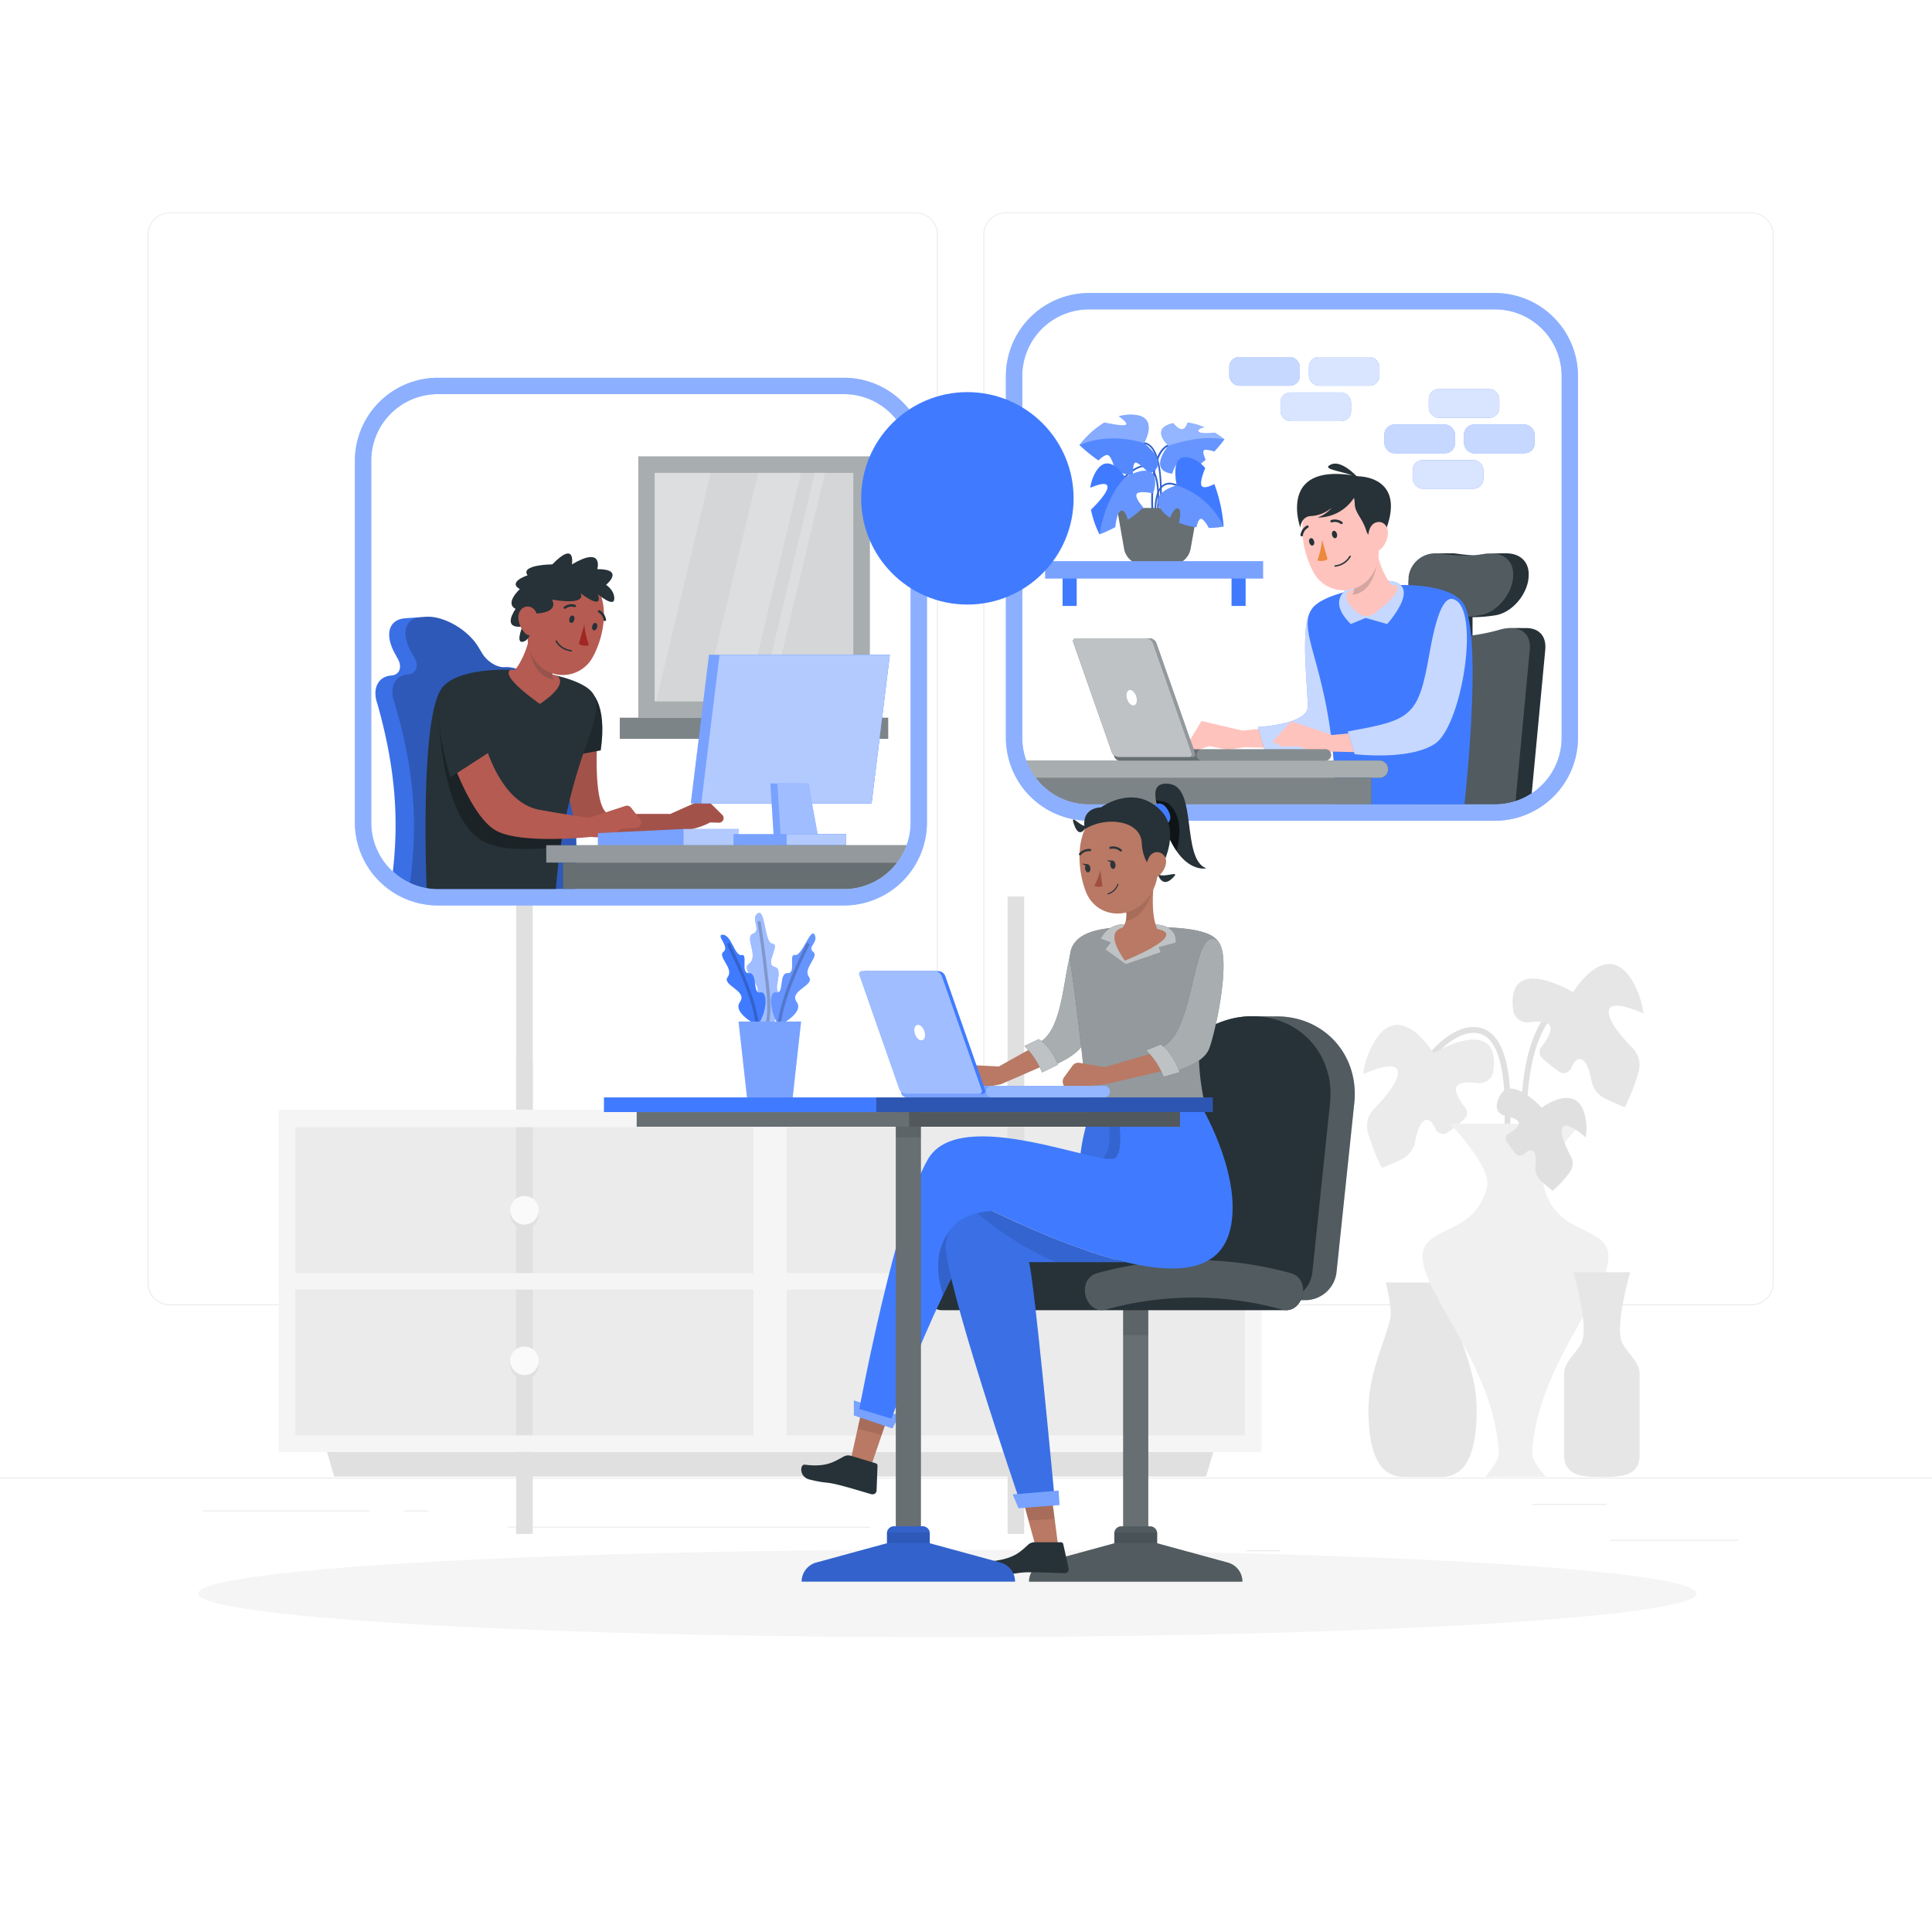 <svg
  class="animated"
  id="freepik_stories-telework"
  xmlns="http://www.w3.org/2000/svg"
  viewBox="0 0 500 500"
  version="1.1"
  xmlns:xlink="http://www.w3.org/1999/xlink"
  xmlns:svgjs="http://svgjs.com/svgjs"
>
  <style>
    svg#freepik_stories-telework:not(.animated) .animable {
      opacity: 0;
    }
    svg#freepik_stories-telework.animated
      #freepik--background-complete--inject-49 {
      animation: 1s 1 forwards cubic-bezier(0.36, -0.01, 0.5, 1.38)
        lightSpeedRight;
      animation-delay: 0s;
    }
    svg#freepik_stories-telework.animated #freepik--Shadow--inject-49 {
      animation: 1s 1 forwards cubic-bezier(0.36, -0.01, 0.5, 1.38) zoomOut;
      animation-delay: 0s;
    }
    svg#freepik_stories-telework.animated #freepik--character-3--inject-49 {
      animation: 1s 1 forwards ease-out zoomIn, 6s Infinite linear floating;
      animation-delay: 0s, 2.5s;
    }
    svg#freepik_stories-telework.animated #freepik--character-2--inject-49 {
      animation: 1s 1 forwards ease-out slideUp, 6s Infinite linear floating;
      animation-delay: 0s, 2s;
    }
    svg#freepik_stories-telework.animated #el7vbe66woasj {
      animation: 1s 1 forwards cubic-bezier(0.36, -0.01, 0.5, 1.38) zoomIn;
      animation-delay: 0s;
    }
    svg#freepik_stories-telework.animated #elhn1lgk1cg7 {
      animation: 1s 1 forwards cubic-bezier(0.36, -0.01, 0.5, 1.38) zoomIn;
      animation-delay: 0.2s;
      opacity: 0;
    }
    svg#freepik_stories-telework.animated #eliwpskz8h7d {
      animation: 1s 1 forwards cubic-bezier(0.36, -0.01, 0.5, 1.38) zoomIn;
      animation-delay: 0.4s;
      opacity: 0;
    }
    svg#freepik_stories-telework.animated #elsmkgnd6h05o {
      animation: 1s 1 forwards cubic-bezier(0.36, -0.01, 0.5, 1.38) zoomIn;
      animation-delay: 0.6s;
      opacity: 0;
    }
    svg#freepik_stories-telework.animated #elfvfpxl16zk {
      animation: 1s 1 forwards cubic-bezier(0.36, -0.01, 0.5, 1.38) zoomIn;
      animation-delay: 0.8s;
      opacity: 0;
    }
    svg#freepik_stories-telework.animated #freepik--Clock--inject-49 {
      animation: 1s 1 forwards cubic-bezier(0.36, -0.01, 0.5, 1.38) zoomIn;
      animation-delay: 0s;
    }
    svg#freepik_stories-telework.animated #freepik--character-1--inject-49 {
      animation: 1s 1 forwards cubic-bezier(0.36, -0.01, 0.5, 1.38) slideLeft;
      animation-delay: 0s;
    }
    svg#freepik_stories-telework.animated #freepik--Device--inject-49 {
      animation: 1s 1 forwards cubic-bezier(0.36, -0.01, 0.5, 1.38) fadeIn;
      animation-delay: 0s;
    }
    svg#freepik_stories-telework.animated #freepik--Plant--inject-49 {
      animation: 1s 1 forwards cubic-bezier(0.36, -0.01, 0.5, 1.38)
        lightSpeedLeft;
      animation-delay: 0s;
    }
    svg#freepik_stories-telework.animated #freepik--Desk--inject-49 {
      animation: 1s 1 forwards cubic-bezier(0.36, -0.01, 0.5, 1.38) slideLeft;
      animation-delay: 0s;
    }
    @keyframes lightSpeedRight {
      from {
        transform: translate3d(50%, 0, 0) skewX(-20deg);
        opacity: 0;
      }
      60% {
        transform: skewX(10deg);
        opacity: 1;
      }
      80% {
        transform: skewX(-2deg);
      }
      to {
        opacity: 1;
        transform: translate3d(0, 0, 0);
      }
    }
    @keyframes zoomOut {
      0% {
        opacity: 0;
        transform: scale(1.5);
      }
      100% {
        opacity: 1;
        transform: scale(1);
      }
    }
    @keyframes zoomIn {
      0% {
        opacity: 0;
        transform: scale(0.5);
      }
      100% {
        opacity: 1;
        transform: scale(1);
      }
    }
    @keyframes floating {
      0% {
        opacity: 1;
        transform: translateY(0px);
      }
      50% {
        transform: translateY(-10px);
      }
      100% {
        opacity: 1;
        transform: translateY(0px);
      }
    }
    @keyframes slideUp {
      0% {
        opacity: 0;
        transform: translateY(30px);
      }
      100% {
        opacity: 1;
        transform: inherit;
      }
    }
    @keyframes slideLeft {
      0% {
        opacity: 0;
        transform: translateX(-30px);
      }
      100% {
        opacity: 1;
        transform: translateX(0);
      }
    }
    @keyframes fadeIn {
      0% {
        opacity: 0;
      }
      100% {
        opacity: 1;
      }
    }
    @keyframes lightSpeedLeft {
      from {
        transform: translate3d(-50%, 0, 0) skewX(20deg);
        opacity: 0;
      }
      60% {
        transform: skewX(-10deg);
        opacity: 1;
      }
      80% {
        transform: skewX(2deg);
      }
      to {
        opacity: 1;
        transform: translate3d(0, 0, 0);
      }
    }
  </style>
  <g
    id="freepik--background-complete--inject-49"
    class="animable"
    style="transform-origin: 250px 228.23px"
  >
    <rect
      x="416.78"
      y="398.49"
      width="33.12"
      height="0.25"
      style="fill: rgb(235, 235, 235); transform-origin: 433.34px 398.615px"
      id="elor2ky137i8m"
      class="animable"
    ></rect>
    <rect
      x="322.53"
      y="401.21"
      width="8.69"
      height="0.25"
      style="fill: rgb(235, 235, 235); transform-origin: 326.875px 401.335px"
      id="elfj783qyd8gn"
      class="animable"
    ></rect>
    <rect
      x="396.59"
      y="389.21"
      width="19.19"
      height="0.25"
      style="fill: rgb(235, 235, 235); transform-origin: 406.185px 389.335px"
      id="elenay48qs5tq"
      class="animable"
    ></rect>
    <rect
      x="52.46"
      y="390.89"
      width="43.19"
      height="0.25"
      style="fill: rgb(235, 235, 235); transform-origin: 74.055px 391.015px"
      id="elhgo7n6w0hct"
      class="animable"
    ></rect>
    <rect
      x="104.56"
      y="390.89"
      width="6.33"
      height="0.25"
      style="fill: rgb(235, 235, 235); transform-origin: 107.725px 391.015px"
      id="elfuhwl9sfxu"
      class="animable"
    ></rect>
    <rect
      x="131.47"
      y="395.11"
      width="93.68"
      height="0.25"
      style="fill: rgb(235, 235, 235); transform-origin: 178.31px 395.235px"
      id="el6wylrffp8mo"
      class="animable"
    ></rect>
    <path
      d="M237,337.8H43.92a5.71,5.71,0,0,1-5.71-5.71V60.66A5.71,5.71,0,0,1,43.92,55H237a5.71,5.71,0,0,1,5.71,5.71V332.09A5.71,5.71,0,0,1,237,337.8ZM43.92,55.2a5.47,5.47,0,0,0-5.46,5.46V332.09a5.47,5.47,0,0,0,5.46,5.46H237a5.47,5.47,0,0,0,5.46-5.46V60.66A5.47,5.47,0,0,0,237,55.2Z"
      style="fill: rgb(235, 235, 235); transform-origin: 140.46px 196.4px"
      id="elvuzuq26b6a"
      class="animable"
    ></path>
    <path
      d="M453.31,337.8H260.21a5.72,5.72,0,0,1-5.71-5.71V60.66A5.72,5.72,0,0,1,260.21,55h193.1A5.71,5.71,0,0,1,459,60.66V332.09A5.71,5.71,0,0,1,453.31,337.8ZM260.21,55.2a5.47,5.47,0,0,0-5.46,5.46V332.09a5.47,5.47,0,0,0,5.46,5.46h193.1a5.47,5.47,0,0,0,5.46-5.46V60.66a5.47,5.47,0,0,0-5.46-5.46Z"
      style="fill: rgb(235, 235, 235); transform-origin: 356.75px 196.4px"
      id="elihrbmdflz3"
      class="animable"
    ></path>
    <rect
      y="382.4"
      width="500"
      height="0.25"
      style="fill: rgb(235, 235, 235); transform-origin: 250px 382.525px"
      id="el1o5jm1nwzwe"
      class="animable"
    ></rect>
    <polygon
      points="312.14 382.14 86.49 382.14 84.63 375.76 314 375.76 312.14 382.14"
      style="fill: rgb(224, 224, 224); transform-origin: 199.315px 378.95px"
      id="el9k17fxmubp"
      class="animable"
    ></polygon>
    <rect
      x="74.29"
      y="289.08"
      width="122.88"
      height="42.42"
      style="fill: rgb(235, 235, 235); transform-origin: 135.73px 310.29px"
      id="el2enujobe3t8"
      class="animable"
    ></rect>
    <rect
      x="74.29"
      y="331.49"
      width="122.88"
      height="42.42"
      style="fill: rgb(235, 235, 235); transform-origin: 135.73px 352.7px"
      id="ell6i7qa7ni"
      class="animable"
    ></rect>
    <g id="el575cvzgnm08">
      <rect
        x="133.58"
        y="232.02"
        width="4.29"
        height="122.88"
        style="
          fill: rgb(224, 224, 224);
          transform-origin: 135.725px 293.46px;
          transform: rotate(90deg);
        "
        class="animable"
      ></rect>
    </g>
    <g id="eli5o2ixxn03">
      <rect
        x="133.58"
        y="274.1"
        width="4.29"
        height="122.88"
        style="
          fill: rgb(224, 224, 224);
          transform-origin: 135.725px 335.54px;
          transform: rotate(90deg);
        "
        class="animable"
      ></rect>
    </g>
    <path
      d="M72.15,287.18v88.58H199.32V287.18ZM195,371.47H76.44V333.74H195Zm0-42H76.44V291.71H195Z"
      style="fill: rgb(245, 245, 245); transform-origin: 135.735px 331.47px"
      id="eln0kcjipwuse"
      class="animable"
    ></path>
    <rect
      x="201.46"
      y="289.08"
      width="122.88"
      height="42.42"
      style="fill: rgb(235, 235, 235); transform-origin: 262.9px 310.29px"
      id="elfo9po490kph"
      class="animable"
    ></rect>
    <rect
      x="201.46"
      y="331.49"
      width="122.88"
      height="42.42"
      style="fill: rgb(235, 235, 235); transform-origin: 262.9px 352.7px"
      id="elwlm0qgqzi8"
      class="animable"
    ></rect>
    <g id="elvv1tcxh18d8">
      <rect
        x="260.76"
        y="232.02"
        width="4.29"
        height="122.88"
        style="
          fill: rgb(224, 224, 224);
          transform-origin: 262.905px 293.46px;
          transform: rotate(90deg);
        "
        class="animable"
      ></rect>
    </g>
    <g id="eltoj19l2ki9">
      <rect
        x="260.76"
        y="274.1"
        width="4.29"
        height="122.88"
        style="
          fill: rgb(224, 224, 224);
          transform-origin: 262.905px 335.54px;
          transform: rotate(90deg);
        "
        class="animable"
      ></rect>
    </g>
    <path
      d="M199.32,287.18v88.58H326.49V287.18ZM322.2,371.47H203.61V333.74H322.2Zm0-42H203.61V291.71H322.2Z"
      style="fill: rgb(245, 245, 245); transform-origin: 262.905px 331.47px"
      id="eln9w6ot5153k"
      class="animable"
    ></path>
    <path
      d="M266.59,314.26a3.69,3.69,0,1,1-3.69-3.69A3.69,3.69,0,0,1,266.59,314.26Z"
      style="fill: rgb(224, 224, 224); transform-origin: 262.9px 314.26px"
      id="el7zif4i8infg"
      class="animable"
    ></path>
    <path
      d="M266.59,313.22a3.69,3.69,0,1,1-3.69-3.69A3.69,3.69,0,0,1,266.59,313.22Z"
      style="fill: rgb(250, 250, 250); transform-origin: 262.9px 313.22px"
      id="elw5lwlrbx1h"
      class="animable"
    ></path>
    <path
      d="M266.59,353.22a3.69,3.69,0,1,1-3.69-3.69A3.69,3.69,0,0,1,266.59,353.22Z"
      style="fill: rgb(224, 224, 224); transform-origin: 262.9px 353.22px"
      id="el3a6ux5wlpk8"
      class="animable"
    ></path>
    <path
      d="M266.59,352.18a3.69,3.69,0,1,1-3.69-3.69A3.69,3.69,0,0,1,266.59,352.18Z"
      style="fill: rgb(250, 250, 250); transform-origin: 262.9px 352.18px"
      id="elyck4pwqmqmf"
      class="animable"
    ></path>
    <path
      d="M139.42,314.26a3.69,3.69,0,1,1-3.69-3.69A3.69,3.69,0,0,1,139.42,314.26Z"
      style="fill: rgb(224, 224, 224); transform-origin: 135.73px 314.26px"
      id="el5yzg7ftas2k"
      class="animable"
    ></path>
    <path
      d="M139.42,313.22a3.69,3.69,0,1,1-3.69-3.69A3.69,3.69,0,0,1,139.42,313.22Z"
      style="fill: rgb(250, 250, 250); transform-origin: 135.73px 313.22px"
      id="eligqhxpugsg"
      class="animable"
    ></path>
    <path
      d="M139.42,353.22a3.69,3.69,0,1,1-3.69-3.69A3.69,3.69,0,0,1,139.42,353.22Z"
      style="fill: rgb(224, 224, 224); transform-origin: 135.73px 353.22px"
      id="elrs6ivm56kqq"
      class="animable"
    ></path>
    <path
      d="M139.42,352.18a3.69,3.69,0,1,1-3.69-3.69A3.69,3.69,0,0,1,139.42,352.18Z"
      style="fill: rgb(250, 250, 250); transform-origin: 135.73px 352.18px"
      id="els0sk2zlv8lk"
      class="animable"
    ></path>
    <path
      d="M371.5,273.08c2.22-2.47,5.42-5.16,8.78-5.69,10.31-1.65,9.16,19.51,9.06,24.92a.75.75,0,0,0,1.5,0c.12-6.38,1.25-26.39-9.44-26.52-4.17-.05-8.3,3.27-11,6.23-.64.72.42,1.79,1.06,1.06Z"
      style="fill: rgb(224, 224, 224); transform-origin: 380.566px 279.425px"
      id="el56lt7323qlg"
      class="animable"
    ></path>
    <path
      d="M403.58,260.08c-2.13.33-3.8,2.81-4.79,4.47-4.74,8-5.05,18.78-5.36,27.76,0,1,1.47,1,1.5,0,.29-8.61.56-18.72,4.87-26.49.82-1.48,2.25-4,4.18-4.29.95-.15.54-1.6-.4-1.45Z"
      style="fill: rgb(224, 224, 224); transform-origin: 398.975px 276.565px"
      id="eltk1xsocuno"
      class="animable"
    ></path>
    <path
      d="M371,272.55s-9.29-15.35-16.1-1.51a23.44,23.44,0,0,0-2.13,6.95c2.85-1.25,8.93-3.55,9-.43.07,2.51-3.48,6.66-6.22,9.47a6.23,6.23,0,0,0-1.53,6,48.55,48.55,0,0,0,3.61,9.25s2-.78,5-2.2a6.6,6.6,0,0,0,3.63-4.73c.42-2.26,1.15-4.64,2.36-5.35s2.19.61,2.86,2.15a2.13,2.13,0,0,0,3.21.89,46.25,46.25,0,0,0,4.3-3.47,2.1,2.1,0,0,0,.24-2.85c-1.47-1.89-2.85-4.14-2.29-5.44s3.07-1.27,5.5-1a3.66,3.66,0,0,0,4.08-3.21v0C388.27,262.17,371,272.55,371,272.55Z"
      style="fill: rgb(235, 235, 235); transform-origin: 369.707px 283.769px"
      id="eli6klp7t0npf"
      class="animable"
    ></path>
    <path
      d="M407.11,256.78s9.28-15.35,16.1-1.51a23.44,23.44,0,0,1,2.13,7c-2.85-1.25-8.93-3.55-9-.43-.07,2.51,3.48,6.65,6.22,9.46a6.25,6.25,0,0,1,1.53,6,48.55,48.55,0,0,1-3.61,9.25s-2-.78-5-2.21a6.56,6.56,0,0,1-3.63-4.72c-.42-2.26-1.15-4.65-2.36-5.35s-2.19.61-2.86,2.14a2.12,2.12,0,0,1-3.21.9,49.77,49.77,0,0,1-4.3-3.47,2.1,2.1,0,0,1-.24-2.85c1.47-1.89,2.85-4.14,2.28-5.44s-3.06-1.27-5.49-1a3.66,3.66,0,0,1-4.08-3.21v0C389.81,246.4,407.11,256.78,407.11,256.78Z"
      style="fill: rgb(230, 230, 230); transform-origin: 408.401px 268.019px"
      id="el98o2aa52p7o"
      class="animable"
    ></path>
    <path
      d="M354.16,365c0,6.76,1.06,11.14,2.85,13.94a7.4,7.4,0,0,0,6.26,3.3h9.79a7.4,7.4,0,0,0,6.26-3.3c1.78-2.8,2.84-7.18,2.84-13.94,0-9.8-4.27-17.65-5.67-23.92-.5-2.26,1.17-9.17,1.17-9.17h-19s1.68,6.91,1.17,9.17C358.44,347.37,354.16,355.22,354.16,365Z"
      style="fill: rgb(230, 230, 230); transform-origin: 368.16px 357.075px"
      id="elqabm5u24h2"
      class="animable"
    ></path>
    <path
      d="M368.16,325.34c0-8.51,13.35-5,16.71-18.19,1.28-5-9.58-16.33-9.58-16.33h33.85s-10.86,11.33-9.58,16.33c3.36,13.21,16.71,9.68,16.71,18.19,0,9.38-18.83,28.9-19.74,50.88-.08,2,3.55,6,3.55,6H384.36s3.62-4.07,3.54-6C387,354.24,368.16,334.72,368.16,325.34Z"
      style="fill: rgb(240, 240, 240); transform-origin: 392.215px 336.52px"
      id="elgkq55v82ek"
      class="animable"
    ></path>
    <path
      d="M419.79,347.46c-2-4.13,2.1-18.2,2.1-18.2H407.23s4.06,14.07,2.1,18.2c-1.39,2.92-4.55,4.79-4.55,8.25v20.77c0,5.38,4.4,5.78,9.78,5.78s9.78-.4,9.78-5.78V355.71C424.34,352.25,421.18,350.39,419.79,347.46Z"
      style="fill: rgb(230, 230, 230); transform-origin: 414.56px 355.76px"
      id="el99fmwh4sum7"
      class="animable"
    ></path>
    <path
      d="M399,286.67s9.64-7.27,11.36,2.88a14.24,14.24,0,0,1,0,4.79c-1.68-1.45-5.35-4.31-6.08-2.4-.58,1.53,1,4.93,2.24,7.31a3.77,3.77,0,0,1-.24,4.08,30,30,0,0,1-4.44,4.85s-1.23-1-3-2.55a4.4,4.4,0,0,1-1.48-3.78c.19-1.49.2-3.13-.48-3.86s-1.63-.14-2.41.65a1.63,1.63,0,0,1-2.39-.21,33.58,33.58,0,0,1-2.2-3.15,1.28,1.28,0,0,1,.44-1.82c1.41-.82,2.83-1.88,2.73-2.82s-1.83-1.5-3.56-1.89a2.61,2.61,0,0,1-2.11-2.95v0C389.41,276.17,399,286.67,399,286.67Z"
      style="fill: rgb(224, 224, 224); transform-origin: 398.957px 294.957px"
      id="eln8iwaa98bpd"
      class="animable"
    ></path>
  </g>
  <g
    id="freepik--Shadow--inject-49"
    class="animable"
    style="transform-origin: 245.18px 412.39px"
  >
    <ellipse
      id="freepik--path--inject-49"
      cx="245.18"
      cy="412.39"
      rx="193.89"
      ry="11.32"
      style="fill: rgb(245, 245, 245); transform-origin: 245.18px 412.39px"
      class="animable"
    ></ellipse>
  </g>
  <g
    id="freepik--character-3--inject-49"
    class="animable"
    style="transform-origin: 334.355px 144.125px"
  >
    <g id="elusuw3kozxxp">
      <rect
        x="376.69"
        y="156.73"
        width="4.4"
        height="12.82"
        style="
          fill: rgb(38, 50, 56);
          transform-origin: 378.89px 163.14px;
          transform: rotate(180deg);
        "
        class="animable"
      ></rect>
    </g>
    <path
      d="M364.52,149.45a7,7,0,0,1,7.08-6.25c.44,0,3.41,0,3.95,0a8.28,8.28,0,0,1,1.4.08c1.44.2,2.66.33,3.81.4s2.41-.2,3.91-.4c.53-.07,4.77-.08,5.14-.08,3.67,0,6.18,2.3,5.77,6.25l0,.2c-.45,4.35-4.34,9-8.72,9.61a38.6,38.6,0,0,1-8,.42,37.17,37.17,0,0,1-7.94-.42c-4.23-.58-7-5.26-6.36-9.61Z"
      style="fill: rgb(38, 50, 56); transform-origin: 380.046px 151.466px"
      id="elw64g6lfy7ef"
      class="animable"
    ></path>
    <path
      d="M394.65,162.55c-.58,0-3.29-.05-4.14,0a10.14,10.14,0,0,0-2.14.35,52.18,52.18,0,0,1-10.2,1.87,45.68,45.68,0,0,1-9.74-1.87,9.26,9.26,0,0,0-2.7-.36c-.61,0-3.18,0-3.86,0a6.14,6.14,0,0,0-6.28,5.65l-6.06,40H386.9a17.1,17.1,0,0,0,9.51-2.86q1.75-18.57,3.5-37.13C400.27,164.39,398.06,162.42,394.65,162.55Z"
      style="fill: rgb(38, 50, 56); transform-origin: 374.739px 185.359px"
      id="el4416t7kvvz5"
      class="animable"
    ></path>
    <g id="elh3o4n5b7z8">
      <path
        d="M370.85,159.26a37.1,37.1,0,0,0,12,0c4.38-.58,8.27-5.26,8.72-9.61l0-.2c.45-4.35-2.64-6.74-6.91-6.17a36.57,36.57,0,0,1-11.72,0,7.15,7.15,0,0,0-8.43,6.17l0,.2C363.87,154,366.62,158.68,370.85,159.26Z"
        style="
          fill: rgb(255, 255, 255);
          opacity: 0.2;
          transform-origin: 378.016px 151.452px;
        "
        class="animable"
      ></path>
    </g>
    <g id="elvfpde31dw4">
      <path
        d="M388.37,162.9c-9.72,2.59-14.86,2.59-23.94,0-4.35-1.24-8.15.7-8.84,5.29l-6.06,40H386.9a17.39,17.39,0,0,0,5.33-.84q1.83-19.58,3.68-39.15C396.34,163.6,393,161.66,388.37,162.9Z"
        style="
          fill: rgb(255, 255, 255);
          opacity: 0.2;
          transform-origin: 372.739px 185.362px;
        "
        class="animable"
      ></path>
    </g>
    <polygon
      points="328.39 188.41 321.5 189.07 310.95 186.59 307.12 192.9 309.58 194.16 313.02 193.1 317.77 194.04 322.05 193.37 330.18 193.57 328.39 188.41"
      style="fill: rgb(255, 195, 189); transform-origin: 318.65px 190.375px"
      id="elsvy1vbz4awf"
      class="animable"
    ></polygon>
    <path
      d="M325.6,188.15l1.64,5.89s11.88,1.61,16.55-.43,1.14-36.52-3.35-36.14-2,19.45-2,25.44C338.42,187.49,325.6,188.15,325.6,188.15Z"
      style="fill: rgb(64, 123, 255); transform-origin: 335.797px 176.055px"
      id="elx71ol9d169"
      class="animable"
    ></path>
    <g id="el59h9rrcilma">
      <path
        d="M325.6,188.15l1.64,5.89s11.88,1.61,16.55-.43,1.14-36.52-3.35-36.14-2,19.45-2,25.44C338.42,187.49,325.6,188.15,325.6,188.15Z"
        style="
          fill: rgb(255, 255, 255);
          opacity: 0.7;
          transform-origin: 335.797px 176.055px;
        "
        class="animable"
      ></path>
    </g>
    <path
      d="M339.55,157.52c-4.5,6.43,5.85,16.54,6.06,50.66H379c1-9.21,4.42-45.34-.39-52.16C373.08,148.2,343.84,151.38,339.55,157.52Z"
      style="fill: rgb(64, 123, 255); transform-origin: 359.766px 179.786px"
      id="ell3ivw5lvt1e"
      class="animable"
    ></path>
    <path
      d="M350.35,151.42s-8,3-.76,10.08l3.86-1.58L359,161.5S373.07,146,350.35,151.42Z"
      style="fill: rgb(64, 123, 255); transform-origin: 354.933px 155.885px"
      id="eldixlbuf84jo"
      class="animable"
    ></path>
    <g id="el1sn83870yvn">
      <path
        d="M350.35,151.42s-8,3-.76,10.08l3.86-1.58L359,161.5S373.07,146,350.35,151.42Z"
        style="
          fill: rgb(255, 255, 255);
          opacity: 0.7;
          transform-origin: 354.933px 155.885px;
        "
        class="animable"
      ></path>
    </g>
    <path
      d="M351.46,158.65c-2-1.61-4.24-4.07-2.31-5.68a58.33,58.33,0,0,1,12.11-1.55c1.13.74.5,2.68-5.53,7.29A3.44,3.44,0,0,1,351.46,158.65Z"
      style="fill: rgb(255, 195, 189); transform-origin: 355.066px 155.422px"
      id="el0he9wzbek4r"
      class="animable"
    ></path>
    <path
      d="M349.41,148.46l6.7-7.27c.64,5.58,3.61,10.15,4.21,10.34l-.73,2.55c-8.12,9.13-10,.37-10,.37C351.57,152.79,349.41,148.46,349.41,148.46Z"
      style="fill: rgb(255, 195, 189); transform-origin: 354.865px 149.713px"
      id="el9pnt627m1yf"
      class="animable"
    ></path>
    <g id="elfwb90bcq5ps">
      <path
        d="M353.43,144.1l3.12-.31s-.13,9.36-6.54,10.16c1.19-1.89-.6-5.49-.6-5.49Z"
        style="
          fill: rgb(38, 50, 56);
          opacity: 0.2;
          transform-origin: 352.98px 148.87px;
        "
        class="animable"
      ></path>
    </g>
    <path
      d="M355.2,133.18c1.45,6.62,2.64,10.4.35,14.78a8.81,8.81,0,0,1-15.59.18c-3-5.38-4.91-15.29.64-19.9a8.91,8.91,0,0,1,14.6,4.94Z"
      style="fill: rgb(255, 195, 189); transform-origin: 346.945px 139.396px"
      id="elm5h6tt357u"
      class="animable"
    ></path>
    <path
      d="M346,138.14c.15.53,0,1-.36,1.13s-.74-.23-.89-.76,0-1,.36-1.12S345.84,137.62,346,138.14Z"
      style="fill: rgb(38, 50, 56); transform-origin: 345.375px 138.332px"
      id="elujvmys44lem"
      class="animable"
    ></path>
    <path
      d="M340.08,140.05c.16.53,0,1-.35,1.12s-.74-.23-.9-.76,0-1,.37-1.12S339.93,139.52,340.08,140.05Z"
      style="fill: rgb(38, 50, 56); transform-origin: 339.455px 140.23px"
      id="el61d3ev0xgwi"
      class="animable"
    ></path>
    <path
      d="M347.26,135.63a.61.61,0,0,0,.14-.07.32.32,0,0,0,0-.45h0a3.16,3.16,0,0,0-2.89-.52.32.32,0,0,0-.19.41h0a.31.31,0,0,0,.41.19h0a2.49,2.49,0,0,1,2.25.4A.29.29,0,0,0,347.26,135.63Z"
      style="fill: rgb(38, 50, 56); transform-origin: 345.897px 135.047px"
      id="elg5lwgd19n1h"
      class="animable"
    ></path>
    <path
      d="M337,138.81a.28.28,0,0,0,.18-.23,2.72,2.72,0,0,1,1.34-2,.34.34,0,0,0,.09-.46.36.36,0,0,0-.36-.13h0a3.33,3.33,0,0,0-1.69,2.44.32.32,0,0,0,.26.37h0A.22.22,0,0,0,337,138.81Z"
      style="fill: rgb(38, 50, 56); transform-origin: 337.609px 137.403px"
      id="elqbbhwfq0k8a"
      class="animable"
    ></path>
    <path
      d="M346.45,146.48a6.52,6.52,0,0,1-.9.18.17.17,0,0,1-.2-.15h0a.19.19,0,0,1,.16-.21,4.92,4.92,0,0,0,3.74-2.41.17.17,0,0,1,.24-.08.18.18,0,0,1,.09.24A5.13,5.13,0,0,1,346.45,146.48Z"
      style="fill: rgb(38, 50, 56); transform-origin: 347.473px 145.225px"
      id="elcbk02xpxu3f"
      class="animable"
    ></path>
    <path
      d="M342.14,139.71a21.05,21.05,0,0,1-1.2,5.32,3.13,3.13,0,0,0,2.63-.31Z"
      style="fill: rgb(237, 137, 62); transform-origin: 342.255px 142.449px"
      id="el8yrajsiuvuq"
      class="animable"
    ></path>
    <path
      d="M351.6,123.28c-21.32-4.1-15.08,13.27-15.08,13.27s.16-3,2.94-3a9.1,9.1,0,0,0,5.22-2.18,8.32,8.32,0,0,1-3.74,2.57,11.17,11.17,0,0,0,9.48-5.11,10.24,10.24,0,0,1,.19,1.48c0,2.44,2,3.76,3,7.09s4.95,0,4.95,0C364.08,123.19,351.6,123.28,351.6,123.28Z"
      style="fill: rgb(38, 50, 56); transform-origin: 347.819px 130.767px"
      id="ele1k1snij6tu"
      class="animable"
    ></path>
    <path
      d="M359.2,137.88a6,6,0,0,1-1.68,4.05c-1.38,1.41-3,.35-3.33-1.52-.33-1.69,0-4.44,1.77-5.14S359.22,136,359.2,137.88Z"
      style="fill: rgb(255, 195, 189); transform-origin: 356.638px 138.834px"
      id="elx7wjmhcqjfs"
      class="animable"
    ></path>
    <path
      d="M352,124.24s-4.51-5.5-7.63-4S350,122,352,124.24Z"
      style="fill: rgb(38, 50, 56); transform-origin: 347.852px 122.11px"
      id="elphveixieow"
      class="animable"
    ></path>
    <polygon
      points="351.61 189.56 344.72 190.22 334.17 186.68 329.29 191.94 331.74 193.19 336.24 193.19 341 195.18 345.27 194.52 353.4 194.72 351.61 189.56"
      style="fill: rgb(255, 195, 189); transform-origin: 341.345px 190.93px"
      id="eluiyja3bin5h"
      class="animable"
    ></polygon>
    <path
      d="M376.92,155.46c-2.21-1.51-4.58,0-7,13.76-2.85,16.39-4.74,17.13-21.12,20.07l1.78,5.89s14,1.73,20.75-2.67S382.9,159.54,376.92,155.46Z"
      style="fill: rgb(64, 123, 255); transform-origin: 364.217px 175.252px"
      id="el83wsd0e69mx"
      class="animable"
    ></path>
    <g id="elt2f2tdohij">
      <path
        d="M376.92,155.46c-2.21-1.51-4.58,0-7,13.76-2.85,16.39-4.74,17.13-21.12,20.07l1.78,5.89s14,1.73,20.75-2.67S382.9,159.54,376.92,155.46Z"
        style="
          fill: rgb(255, 255, 255);
          opacity: 0.7;
          transform-origin: 364.217px 175.252px;
        "
        class="animable"
      ></path>
    </g>
    <path
      d="M357,196.83H265.61a17.24,17.24,0,0,0,2.45,4.48H357a2.24,2.24,0,1,0,0-4.48Z"
      style="fill: rgb(38, 50, 56); transform-origin: 312.425px 199.07px"
      id="el1pqxnl9pw1f"
      class="animable"
    ></path>
    <g id="elmgbalvvvaj">
      <path
        d="M357,196.83H265.61a17.24,17.24,0,0,0,2.45,4.48H357a2.24,2.24,0,1,0,0-4.48Z"
        style="
          fill: rgb(255, 255, 255);
          opacity: 0.6;
          transform-origin: 312.425px 199.07px;
        "
        class="animable"
      ></path>
    </g>
    <path
      d="M281.81,208.18H354.9v-6.87H268.06A17.18,17.18,0,0,0,281.81,208.18Z"
      style="fill: rgb(38, 50, 56); transform-origin: 311.48px 204.745px"
      id="elwpy8qoa7r3g"
      class="animable"
    ></path>
    <g id="el9558d2t82lg">
      <path
        d="M281.81,208.18H354.9v-6.87H268.06A17.18,17.18,0,0,0,281.81,208.18Z"
        style="
          fill: rgb(255, 255, 255);
          opacity: 0.4;
          transform-origin: 311.48px 204.745px;
        "
        class="animable"
      ></path>
    </g>
    <path
      d="M342.91,193.92H289.66a1.46,1.46,0,0,0,0,2.91h53.25a1.46,1.46,0,1,0,0-2.91Z"
      style="fill: rgb(38, 50, 56); transform-origin: 316.406px 195.375px"
      id="elk6kzwas07w9"
      class="animable"
    ></path>
    <g id="eldjgg2dlu689">
      <path
        d="M342.91,193.92H289.66a1.46,1.46,0,0,0,0,2.91h53.25a1.46,1.46,0,1,0,0-2.91Z"
        style="
          fill: rgb(255, 255, 255);
          opacity: 0.3;
          transform-origin: 316.406px 195.375px;
        "
        class="animable"
      ></path>
    </g>
    <path
      d="M290.45,195.94h18.2a.69.69,0,0,0,.65-.92l-10-28.51a1.94,1.94,0,0,0-1.85-1.31h-18.2a.68.68,0,0,0-.65.91l10,28.52A2,2,0,0,0,290.45,195.94Z"
      style="fill: rgb(38, 50, 56); transform-origin: 293.95px 180.57px"
      id="eltipqndfubcl"
      class="animable"
    ></path>
    <g id="elsvlvx726yec">
      <path
        d="M290.45,195.94h18.2a.69.69,0,0,0,.65-.92l-10-28.51a1.94,1.94,0,0,0-1.85-1.31h-18.2a.68.68,0,0,0-.65.91l10,28.52A2,2,0,0,0,290.45,195.94Z"
        style="
          fill: rgb(255, 255, 255);
          opacity: 0.5;
          transform-origin: 293.95px 180.57px;
        "
        class="animable"
      ></path>
    </g>
    <path
      d="M289.57,195.94h18.21a.7.7,0,0,0,.65-.92l-10-28.51a1.94,1.94,0,0,0-1.85-1.31h-18.2a.69.69,0,0,0-.65.91l10,28.52A2,2,0,0,0,289.57,195.94Z"
      style="fill: rgb(38, 50, 56); transform-origin: 293.08px 180.57px"
      id="elu5bu7pyxt3r"
      class="animable"
    ></path>
    <g id="el894k57hmkxo">
      <path
        d="M289.57,195.94h18.21a.7.7,0,0,0,.65-.92l-10-28.51a1.94,1.94,0,0,0-1.85-1.31h-18.2a.69.69,0,0,0-.65.91l10,28.52A2,2,0,0,0,289.57,195.94Z"
        style="
          fill: rgb(255, 255, 255);
          opacity: 0.7;
          transform-origin: 293.08px 180.57px;
        "
        class="animable"
      ></path>
    </g>
    <path
      d="M291.61,180.57c.23,1.09,1,2,1.69,2s1.07-.89.84-2-1-2-1.69-2S291.38,179.47,291.61,180.57Z"
      style="fill: rgb(255, 255, 255); transform-origin: 292.875px 180.57px"
      id="elu99fnh7ev1p"
      class="animable"
    ></path>
    <g id="eln6gv0ublwc8">
      <path
        d="M311,196.83a1.46,1.46,0,0,1,0-2.91h31.92a1.46,1.46,0,1,1,0,2.91Z"
        style="
          fill: rgb(255, 255, 255);
          opacity: 0.2;
          transform-origin: 327.081px 195.375px;
        "
        class="animable"
      ></path>
    </g>
    <rect
      x="275"
      y="148.87"
      width="3.65"
      height="7.95"
      style="fill: rgb(64, 123, 255); transform-origin: 276.825px 152.845px"
      id="elevemn0dk05f"
      class="animable"
    ></rect>
    <rect
      x="318.72"
      y="148.87"
      width="3.65"
      height="7.95"
      style="fill: rgb(64, 123, 255); transform-origin: 320.545px 152.845px"
      id="elmbk18vsgi18"
      class="animable"
    ></rect>
    <path
      d="M300.45,133.5l-.43,0c.86-12.77-1-16.92-2.78-18.15a2.12,2.12,0,0,0-1.94-.34l-.17-.39a2.48,2.48,0,0,1,2.35.38C299.32,116.27,301.32,120.53,300.45,133.5Z"
      style="fill: rgb(64, 123, 255); transform-origin: 297.895px 123.989px"
      id="el01yz2p0s71yq"
      class="animable"
    ></path>
    <path
      d="M298,132.21c-.42-10.86,1.46-14.92,3.12-16.4a2.62,2.62,0,0,1,2-.81l-.06.43a2.17,2.17,0,0,0-1.64.72c-1.57,1.44-3.36,5.39-2.95,16Z"
      style="fill: rgb(64, 123, 255); transform-origin: 300.53px 123.604px"
      id="el3pxuvz7t3wf"
      class="animable"
    ></path>
    <path
      d="M299.85,132.21l-.42,0c.44-6.52-.37-10.4-2.33-11.22-2.57-1.08-6.4,3.21-6.44,3.26l-.32-.29c.16-.18,4.07-4.56,6.92-3.37C299.44,121.47,300.32,125.39,299.85,132.21Z"
      style="fill: rgb(64, 123, 255); transform-origin: 295.156px 126.298px"
      id="el6hn7yseaj7v"
      class="animable"
    ></path>
    <path
      d="M298.77,132.63c0-4,.83-6.49,2.48-7.35,1.85-1,4,.46,4.09.53l-.25.35s-2-1.36-3.64-.5-2.25,3.13-2.25,7Z"
      style="fill: rgb(64, 123, 255); transform-origin: 302.055px 128.796px"
      id="eloffttlji818"
      class="animable"
    ></path>
    <g id="elkcott3ihrgn">
      <g
        style="opacity: 0.2; transform-origin: 297.84px 123.989px"
        class="animable"
      >
        <path
          d="M300.45,133.5l-.43,0c.86-12.77-1-16.92-2.78-18.15a2.12,2.12,0,0,0-1.94-.34l-.17-.39a2.48,2.48,0,0,1,2.35.38C299.32,116.27,301.32,120.53,300.45,133.5Z"
          id="el8dhoi46d00p"
          class="animable"
          style="transform-origin: 297.895px 123.989px"
        ></path>
        <path
          d="M298,132.21c-.42-10.86,1.46-14.92,3.12-16.4a2.62,2.62,0,0,1,2-.81l-.06.43a2.17,2.17,0,0,0-1.64.72c-1.57,1.44-3.36,5.39-2.95,16Z"
          id="el90vu9ye4a3j"
          class="animable"
          style="transform-origin: 300.53px 123.604px"
        ></path>
        <path
          d="M299.85,132.21l-.42,0c.44-6.52-.37-10.4-2.33-11.22-2.57-1.08-6.4,3.21-6.44,3.26l-.32-.29c.16-.18,4.07-4.56,6.92-3.37C299.44,121.47,300.32,125.39,299.85,132.21Z"
          id="elfyvwj9yk0l"
          class="animable"
          style="transform-origin: 295.156px 126.298px"
        ></path>
        <path
          d="M298.77,132.63c0-4,.83-6.49,2.48-7.35,1.85-1,4,.46,4.09.53l-.25.35s-2-1.36-3.64-.5-2.25,3.13-2.25,7Z"
          id="elrgt5czuu8wn"
          class="animable"
          style="transform-origin: 302.055px 128.796px"
        ></path>
      </g>
    </g>
    <path
      d="M289.08,131.48,290.92,142a5,5,0,0,0,4.94,4.14h7.32a5,5,0,0,0,4.94-4.14L310,131.48Z"
      style="fill: rgb(38, 50, 56); transform-origin: 299.54px 138.81px"
      id="el1xlnorvdn5e"
      class="animable"
    ></path>
    <g id="elrr61bjwccjm">
      <path
        d="M289.08,131.48,290.92,142a5,5,0,0,0,4.94,4.14h7.32a5,5,0,0,0,4.94-4.14L310,131.48Z"
        style="
          fill: rgb(255, 255, 255);
          opacity: 0.3;
          transform-origin: 299.54px 138.81px;
        "
        class="animable"
      ></path>
    </g>
    <path
      d="M296.06,114.7s4.35-7.3-3.3-7.4a11.6,11.6,0,0,0-3.25.44c1,.68,2.6,1.92,1.77,2.23s-4-.3-5.46-.63a24.33,24.33,0,0,0-6.47,5.83,42.82,42.82,0,0,0,4.94,4c.76-.76,1.91-1.71,2.57-1.34s1.37,2.42,1.8,3.87a15.73,15.73,0,0,0,4.54,1.4c0-1.16,0-3,.54-3.35s2.59,1.63,3.73,2.8C303.31,120,296.06,114.7,296.06,114.7Z"
      style="fill: rgb(64, 123, 255); transform-origin: 289.547px 115.2px"
      id="elgjpib8djn15"
      class="animable"
    ></path>
    <g id="el5lhunewg475">
      <path
        d="M296.06,114.7s4.35-7.3-3.3-7.4a11.6,11.6,0,0,0-3.25.44c1,.68,2.6,1.92,1.77,2.23s-4-.3-5.46-.63a24.33,24.33,0,0,0-6.47,5.83,42.82,42.82,0,0,0,4.94,4c.76-.76,1.91-1.71,2.57-1.34s1.37,2.42,1.8,3.87a15.73,15.73,0,0,0,4.54,1.4c0-1.16,0-3,.54-3.35s2.59,1.63,3.73,2.8C303.31,120,296.06,114.7,296.06,114.7Z"
        style="
          fill: rgb(255, 255, 255);
          opacity: 0.1;
          transform-origin: 289.547px 115.2px;
        "
        class="animable"
      ></path>
    </g>
    <g id="elina4lk8c95h">
      <path
        d="M296.06,114.7s4.35-7.3-3.3-7.4a11.6,11.6,0,0,0-3.25.44c1,.68,2.6,1.92,1.77,2.23s-4-.3-5.46-.63a24.33,24.33,0,0,0-6.47,5.83C287.68,111.63,296.06,114.7,296.06,114.7Z"
        style="
          fill: rgb(255, 255, 255);
          opacity: 0.3;
          transform-origin: 288.321px 111.235px;
        "
        class="animable"
      ></path>
    </g>
    <path
      d="M305.11,119.64c.8-.23,1.8,1.38,2.32,2.34a17.28,17.28,0,0,0,4.59-3c-.37-.82-.79-1.94-.52-2.37s1.72-.09,2.76.23a31.69,31.69,0,0,0,2.63-3.14,21.08,21.08,0,0,0-2.51-1.74c-1.5.17-3.62.3-4.14-.22s.63-1,1.46-1.15a16,16,0,0,0-4.38-1.23c-.2.68-.64,1.73-1.45,1.73s-1.66-.91-2.22-1.58c-6.26,1.35-1.29,5.83-1.29,5.83s-5.39,6.4,1,7.25C303.71,121.52,304.35,119.86,305.11,119.64Z"
      style="fill: rgb(64, 123, 255); transform-origin: 308.563px 115.975px"
      id="eluiwt06wq0qe"
      class="animable"
    ></path>
    <g id="elbnlwrkkiygw">
      <path
        d="M305.11,119.64c.8-.23,1.8,1.38,2.32,2.34a17.28,17.28,0,0,0,4.59-3c-.37-.82-.79-1.94-.52-2.37s1.72-.09,2.76.23a31.69,31.69,0,0,0,2.63-3.14,21.08,21.08,0,0,0-2.51-1.74c-1.5.17-3.62.3-4.14-.22s.63-1,1.46-1.15a16,16,0,0,0-4.38-1.23c-.2.68-.64,1.73-1.45,1.73s-1.66-.91-2.22-1.58c-6.26,1.35-1.29,5.83-1.29,5.83s-5.39,6.4,1,7.25C303.71,121.52,304.35,119.86,305.11,119.64Z"
        style="
          fill: rgb(255, 255, 255);
          opacity: 0.2;
          transform-origin: 308.563px 115.975px;
        "
        class="animable"
      ></path>
    </g>
    <g id="ele40ikdst5">
      <path
        d="M310.24,111.77c-.55-.55.63-1,1.46-1.15a16,16,0,0,0-4.38-1.23c-.2.68-.64,1.73-1.45,1.73s-1.66-.91-2.22-1.58c-6.26,1.35-1.29,5.83-1.29,5.83s8.13-3,14.53-1.64a21.08,21.08,0,0,0-2.51-1.74C312.88,112.16,310.76,112.29,310.24,111.77Z"
        style="
          fill: rgb(255, 255, 255);
          opacity: 0.3;
          transform-origin: 308.689px 112.38px;
        "
        class="animable"
      ></path>
    </g>
    <path
      d="M314.27,125.26c-.87.47-2.54,1.23-3.21.56s.35-3.5.86-4.67a8.19,8.19,0,0,0-2.88-2.28c-6.8-3-4.49,6.76-4.49,6.76S296,127.7,301.5,133a12.39,12.39,0,0,0,1.28,1c.43-1,1.27-2.69,2.11-2.46s.52,2.4.24,3.75a16.92,16.92,0,0,0,4.52,1.16c.2-1,.58-2.21,1.19-2.18s1.5,1.41,2,2.36a23.06,23.06,0,0,0,3.84-.35A40,40,0,0,0,314.27,125.26Z"
      style="fill: rgb(64, 123, 255); transform-origin: 308.168px 127.464px"
      id="el2vyjl57mpng"
      class="animable"
    ></path>
    <g id="el08zp14vaetmu">
      <path
        d="M304.55,125.63S296,127.7,301.5,133a12.39,12.39,0,0,0,1.28,1c.43-1,1.27-2.69,2.11-2.46s.52,2.4.24,3.75a16.92,16.92,0,0,0,4.52,1.16c.2-1,.58-2.21,1.19-2.18s1.5,1.41,2,2.36a23.06,23.06,0,0,0,3.84-.35A20.42,20.42,0,0,0,304.55,125.63Z"
        style="
          fill: rgb(255, 255, 255);
          opacity: 0.2;
          transform-origin: 308.168px 131.13px;
        "
        class="animable"
      ></path>
    </g>
    <path
      d="M291.21,123.55s-4.6-7.61-8-.75a11.85,11.85,0,0,0-1.06,3.45c1.41-.62,4.43-1.76,4.47-.22s-3.19,4.85-4.28,5.86a24.76,24.76,0,0,0,2.22,6.41,40.09,40.09,0,0,0,4.08-1.88c.13-1.23.48-3.67,1.39-4.21s1.61,1.42,1.84,2.32a24.47,24.47,0,0,0,4-3.22c-.88-1-2.09-2.6-1.73-3.42s2.87-.51,4.25-.22a7.08,7.08,0,0,0,.5-1.87C299.78,118.41,291.21,123.55,291.21,123.55Z"
      style="fill: rgb(64, 123, 255); transform-origin: 290.552px 129.117px"
      id="el67e56n8p5o6"
      class="animable"
    ></path>
    <g id="elkj31vz34a">
      <path
        d="M284.58,138.3a40.09,40.09,0,0,0,4.08-1.88c.13-1.23.48-3.67,1.39-4.21s1.61,1.42,1.84,2.32a24.47,24.47,0,0,0,4-3.22c-.88-1-2.09-2.6-1.73-3.42s2.87-.51,4.25-.22a7.08,7.08,0,0,0,.5-1.87c.85-7.39-7.72-2.25-7.72-2.25S286.14,128.28,284.58,138.3Z"
        style="
          fill: rgb(255, 255, 255);
          opacity: 0.2;
          transform-origin: 291.775px 130.055px;
        "
        class="animable"
      ></path>
    </g>
    <rect
      x="270.5"
      y="145.23"
      width="56.38"
      height="4.49"
      style="fill: rgb(64, 123, 255); transform-origin: 298.69px 147.475px"
      id="ellwko3zv4gwo"
      class="animable"
    ></rect>
    <g id="el6jra1izvqb4">
      <rect
        x="270.5"
        y="145.23"
        width="56.38"
        height="4.49"
        style="
          fill: rgb(255, 255, 255);
          opacity: 0.3;
          transform-origin: 298.69px 147.475px;
        "
        class="animable"
      ></rect>
    </g>
    <path
      d="M386.9,75.84H281.81a21.51,21.51,0,0,0-21.48,21.48v93.61a21.5,21.5,0,0,0,21.48,21.48H386.9a21.5,21.5,0,0,0,21.48-21.48V97.32A21.51,21.51,0,0,0,386.9,75.84Zm17.25,115.09a17.25,17.25,0,0,1-17.25,17.25H281.81a17.25,17.25,0,0,1-17.25-17.25V97.32a17.25,17.25,0,0,1,17.25-17.25H386.9a17.25,17.25,0,0,1,17.25,17.25Z"
      style="fill: rgb(64, 123, 255); transform-origin: 334.355px 144.125px"
      id="elxq2sblhpmj"
      class="animable"
    ></path>
    <g id="elnp69zpfvw7m">
      <path
        d="M386.9,75.84H281.81a21.51,21.51,0,0,0-21.48,21.48v93.61a21.5,21.5,0,0,0,21.48,21.48H386.9a21.5,21.5,0,0,0,21.48-21.48V97.32A21.51,21.51,0,0,0,386.9,75.84Zm17.25,115.09a17.25,17.25,0,0,1-17.25,17.25H281.81a17.25,17.25,0,0,1-17.25-17.25V97.32a17.25,17.25,0,0,1,17.25-17.25H386.9a17.25,17.25,0,0,1,17.25,17.25Z"
        style="
          fill: rgb(255, 255, 255);
          opacity: 0.4;
          transform-origin: 334.355px 144.125px;
        "
        class="animable"
      ></path>
    </g>
    <rect
      x="358.28"
      y="109.88"
      width="18.27"
      height="7.42"
      rx="2.55"
      style="fill: rgb(64, 123, 255); transform-origin: 367.415px 113.59px"
      id="eluvbbd1foqpi"
      class="animable"
    ></rect>
    <rect
      x="369.76"
      y="100.7"
      width="18.27"
      height="7.42"
      rx="2.55"
      style="fill: rgb(64, 123, 255); transform-origin: 378.895px 104.41px"
      id="elme8f2v15z9"
      class="animable"
    ></rect>
    <rect
      x="365.63"
      y="119.06"
      width="18.27"
      height="7.42"
      rx="2.55"
      style="fill: rgb(64, 123, 255); transform-origin: 374.765px 122.77px"
      id="elxn5awhyu4o"
      class="animable"
    ></rect>
    <rect
      x="378.89"
      y="109.88"
      width="18.27"
      height="7.42"
      rx="2.55"
      style="fill: rgb(64, 123, 255); transform-origin: 388.025px 113.59px"
      id="ello87rp0cdhf"
      class="animable"
    ></rect>
    <g id="el83281eg4ibi">
      <rect
        x="358.28"
        y="109.88"
        width="18.27"
        height="7.42"
        rx="2.55"
        style="
          fill: rgb(255, 255, 255);
          opacity: 0.7;
          transform-origin: 367.415px 113.59px;
        "
        class="animable"
      ></rect>
    </g>
    <g id="el3va9caa0brg">
      <rect
        x="369.76"
        y="100.7"
        width="18.27"
        height="7.42"
        rx="2.55"
        style="
          fill: rgb(255, 255, 255);
          opacity: 0.8;
          transform-origin: 378.895px 104.41px;
        "
        class="animable"
      ></rect>
    </g>
    <g id="el0ac1qcz80fhq">
      <rect
        x="365.63"
        y="119.06"
        width="18.27"
        height="7.42"
        rx="2.55"
        style="
          fill: rgb(255, 255, 255);
          opacity: 0.8;
          transform-origin: 374.765px 122.77px;
        "
        class="animable"
      ></rect>
    </g>
    <g id="elzoyk8ocbjzr">
      <rect
        x="378.89"
        y="109.88"
        width="18.27"
        height="7.42"
        rx="2.55"
        style="
          fill: rgb(255, 255, 255);
          opacity: 0.7;
          transform-origin: 388.025px 113.59px;
        "
        class="animable"
      ></rect>
    </g>
    <g id="elsefcyabq5up">
      <rect
        x="338.74"
        y="92.4"
        width="18.27"
        height="7.42"
        rx="2.55"
        style="
          fill: rgb(64, 123, 255);
          transform-origin: 347.875px 96.11px;
          transform: rotate(180deg);
        "
        class="animable"
      ></rect>
    </g>
    <g id="elvvkytkkeo6h">
      <rect
        x="331.39"
        y="101.58"
        width="18.27"
        height="7.42"
        rx="2.55"
        style="
          fill: rgb(64, 123, 255);
          transform-origin: 340.525px 105.29px;
          transform: rotate(180deg);
        "
        class="animable"
      ></rect>
    </g>
    <g id="eluuzrrb53pre">
      <rect
        x="318.13"
        y="92.4"
        width="18.27"
        height="7.42"
        rx="2.55"
        style="
          fill: rgb(64, 123, 255);
          transform-origin: 327.265px 96.11px;
          transform: rotate(180deg);
        "
        class="animable"
      ></rect>
    </g>
    <g id="elpks68rpz97h">
      <rect
        x="338.74"
        y="92.4"
        width="18.27"
        height="7.42"
        rx="2.55"
        style="
          fill: rgb(255, 255, 255);
          opacity: 0.8;
          transform-origin: 347.875px 96.11px;
          transform: rotate(180deg);
        "
        class="animable"
      ></rect>
    </g>
    <g id="elswqlszicm6">
      <rect
        x="331.39"
        y="101.58"
        width="18.27"
        height="7.42"
        rx="2.55"
        style="
          fill: rgb(255, 255, 255);
          opacity: 0.8;
          transform-origin: 340.525px 105.29px;
          transform: rotate(180deg);
        "
        class="animable"
      ></rect>
    </g>
    <g id="elko03420diqi">
      <rect
        x="318.13"
        y="92.4"
        width="18.27"
        height="7.42"
        rx="2.55"
        style="
          fill: rgb(255, 255, 255);
          opacity: 0.7;
          transform-origin: 327.265px 96.11px;
          transform: rotate(180deg);
        "
        class="animable"
      ></rect>
    </g>
  </g>
  <g
    id="freepik--character-2--inject-49"
    class="animable"
    style="transform-origin: 165.87px 166.05px"
  >
    <rect
      x="165.2"
      y="118.15"
      width="59.86"
      height="67.61"
      style="fill: rgb(38, 50, 56); transform-origin: 195.13px 151.955px"
      id="elxb788uyxdpm"
      class="animable"
    ></rect>
    <rect
      x="160.4"
      y="185.76"
      width="69.45"
      height="5.45"
      style="fill: rgb(38, 50, 56); transform-origin: 195.125px 188.485px"
      id="el11t0r98swcd"
      class="animable"
    ></rect>
    <g id="elshhu0rwipne">
      <g
        style="opacity: 0.4; transform-origin: 195.125px 188.485px"
        class="animable"
      >
        <rect
          x="160.4"
          y="185.76"
          width="69.45"
          height="5.45"
          style="
            fill: rgb(255, 255, 255);
            transform-origin: 195.125px 188.485px;
          "
          id="el0ezrof383248"
          class="animable"
        ></rect>
      </g>
    </g>
    <g id="el87wd42l7k43">
      <rect
        x="165.2"
        y="118.15"
        width="59.86"
        height="67.61"
        style="
          fill: rgb(255, 255, 255);
          opacity: 0.6;
          transform-origin: 195.13px 151.955px;
        "
        class="animable"
      ></rect>
    </g>
    <g id="eltb1ukwblei">
      <rect
        x="169.43"
        y="122.38"
        width="51.41"
        height="59.16"
        style="
          fill: rgb(255, 255, 255);
          opacity: 0.5;
          transform-origin: 195.135px 151.96px;
        "
        class="animable"
      ></rect>
    </g>
    <g id="elaa0pzv1mc1p">
      <g
        style="opacity: 0.2; transform-origin: 191.475px 151.955px"
        class="animable"
      >
        <polygon
          points="169.43 122.38 169.43 181.53 169.79 181.53 183.93 122.38 169.43 122.38"
          style="fill: rgb(255, 255, 255); transform-origin: 176.68px 151.955px"
          id="eluusrc5wsifg"
          class="animable"
        ></polygon>
        <polygon
          points="213.52 122.38 210.87 122.38 196.74 181.53 199.39 181.53 213.52 122.38"
          style="fill: rgb(255, 255, 255); transform-origin: 205.13px 151.955px"
          id="elidz5n5dsy0n"
          class="animable"
        ></polygon>
        <polygon
          points="207.31 122.38 196.22 122.38 182.09 181.53 193.18 181.53 207.31 122.38"
          style="fill: rgb(255, 255, 255); transform-origin: 194.7px 151.955px"
          id="el5k5j9ol1gn9"
          class="animable"
        ></polygon>
      </g>
    </g>
    <path
      d="M130.61,172.67c-2,.14-4.59-1.49-5.84-3.61l-1-1.65c-2.89-4.72-9.23-8.1-13.6-7.78l-1.09.08-3.08.22-1.09.08c-4.37.32-5.36,4.23-2.77,9,.37.66.55,1,.9,1.66,1.11,2.13.28,4-1.75,4.15-3.5.25-5,3.49-3.62,7.31,4.44,15.75,5.66,29,4,43.42a17.16,17.16,0,0,0,11.69,4.59h35.5c1.37-18-1.22-33-8.38-51.11C138.67,175.21,134.12,172.41,130.61,172.67Z"
      style="fill: rgb(64, 123, 255); transform-origin: 123.187px 194.875px"
      id="el7nl5y6qs7il"
      class="animable"
    ></path>
    <g id="ell33ywzfn0y">
      <path
        d="M130.61,172.67c-2,.14-4.59-1.49-5.84-3.61l-1-1.65c-2.89-4.72-9.23-8.1-13.6-7.78l-1.09.08-3.08.22-1.09.08c-4.37.32-5.36,4.23-2.77,9,.37.66.55,1,.9,1.66,1.11,2.13.28,4-1.75,4.15-3.5.25-5,3.49-3.62,7.31,4.44,15.75,5.66,29,4,43.42a17.16,17.16,0,0,0,11.69,4.59h35.5c1.37-18-1.22-33-8.38-51.11C138.67,175.21,134.12,172.41,130.61,172.67Z"
        style="opacity: 0.1; transform-origin: 123.187px 194.875px"
        class="animable"
      ></path>
    </g>
    <g id="elm3yxca4nilc">
      <path
        d="M130.61,172.67c-2,.14-4.59-1.49-5.84-3.61l-1-1.65c-2.89-4.72-9.23-8.1-13.6-7.78l-1.09.08c-4.38.31-5.32,4.22-2.66,9,.37.66.55,1,.91,1.66,1.14,2.12.33,4-1.7,4.15-3.5.25-4.94,3.48-3.54,7.3,5,16.92,6.19,31,4,46.75a17.26,17.26,0,0,0,7.19,1.58h35.5c1.37-18-1.22-33-8.38-51.11C138.67,175.21,134.12,172.41,130.61,172.67Z"
        style="opacity: 0.2; transform-origin: 125.346px 194.88px"
        class="animable"
      ></path>
    </g>
    <path
      d="M154.63,190.51s-1.55,20.49,3.59,20.28,15.26-.14,15.26-.14l8.36-3.73a1.16,1.16,0,0,1,1.31.24l3.79,3.75a1.18,1.18,0,0,1-.86,2l-2.32-.06a17.44,17.44,0,0,1-10.19,1.95c1.2-.36-21.15,3.79-23.44.62C147,211.1,145.62,193,145.62,193Z"
      style="fill: rgb(181, 91, 82); transform-origin: 166.446px 203.565px"
      id="el865x10g7btb"
      class="animable"
    ></path>
    <g id="eln04kasxfwn9">
      <path
        d="M154.63,190.51s-1.55,20.49,3.59,20.28,15.26-.14,15.26-.14l8.36-3.73a1.16,1.16,0,0,1,1.31.24l3.79,3.75a1.18,1.18,0,0,1-.86,2l-2.32-.06a17.44,17.44,0,0,1-10.19,1.95c1.2-.36-21.15,3.79-23.44.62C147,211.1,145.62,193,145.62,193Z"
        style="opacity: 0.1; transform-origin: 166.446px 203.565px"
        class="animable"
      ></path>
    </g>
    <path
      d="M149.79,177.75c3.48-.1,7.41,4.42,5.68,16.43L145.89,196S142.78,178,149.79,177.75Z"
      style="fill: rgb(38, 50, 56); transform-origin: 150.547px 186.874px"
      id="elwtwxq5zvwv"
      class="animable"
    ></path>
    <g id="eld01okp0hml">
      <path
        d="M149.79,177.75c3.48-.1,7.41,4.42,5.68,16.43L145.89,196S142.78,178,149.79,177.75Z"
        style="opacity: 0.2; transform-origin: 150.547px 186.874px"
        class="animable"
      ></path>
    </g>
    <path
      d="M114.42,178c-5.24,6.75-4.38,42.26-4,51.89a17.88,17.88,0,0,0,3,.27h30.44c2.6-34.13,13.65-44.23,9.6-50.67C149.52,173.31,120.5,170.12,114.42,178Z"
      style="fill: rgb(38, 50, 56); transform-origin: 132.233px 201.745px"
      id="elhgwp90jyyy6"
      class="animable"
    ></path>
    <path
      d="M139.7,182.17s7.59-4.72,4.51-7.28a59,59,0,0,0-12.12-1.55C130.85,174.16,131.75,176.44,139.7,182.17Z"
      style="fill: rgb(181, 91, 82); transform-origin: 138.29px 177.755px"
      id="el3mgkjj1qjvq"
      class="animable"
    ></path>
    <path
      d="M144,170.39l-6.7-7.28c-.64,5.58-3.61,10.16-4.21,10.34l.73,2.56c8.12,9.13,10,.36,10,.36C141.79,174.72,144,170.39,144,170.39Z"
      style="fill: rgb(181, 91, 82); transform-origin: 138.545px 171.637px"
      id="elacy5dtwrd2"
      class="animable"
    ></path>
    <g id="elg4azh4irfej">
      <path
        d="M139.93,166l-3.12-.32s.13,9.36,6.54,10.17c-1.19-1.89.6-5.49.6-5.49Z"
        style="
          fill: rgb(38, 50, 56);
          opacity: 0.2;
          transform-origin: 140.38px 170.765px;
        "
        class="animable"
      ></path>
    </g>
    <path
      d="M138.16,155.11c-1.45,6.61-2.64,10.4-.35,14.77a8.8,8.8,0,0,0,15.59.18c3-5.38,4.9-15.29-.64-19.9a8.9,8.9,0,0,0-14.6,5Z"
      style="fill: rgb(181, 91, 82); transform-origin: 146.413px 161.322px"
      id="elybuy9408dor"
      class="animable"
    ></path>
    <path
      d="M147.37,160.07c-.15.52,0,1,.36,1.12s.74-.23.89-.75,0-1.05-.36-1.13S147.52,159.54,147.37,160.07Z"
      style="fill: rgb(38, 50, 56); transform-origin: 147.995px 160.256px"
      id="ellkwt9auy3"
      class="animable"
    ></path>
    <path
      d="M153.28,162c-.16.52,0,1,.35,1.12s.74-.23.9-.76,0-1-.37-1.13S153.43,161.44,153.28,162Z"
      style="fill: rgb(38, 50, 56); transform-origin: 153.905px 162.173px"
      id="ela03gzv4jhkh"
      class="animable"
    ></path>
    <path
      d="M146.1,157.55a.27.27,0,0,1-.14-.07.31.31,0,0,1,0-.44h0a3.1,3.1,0,0,1,2.89-.52.31.31,0,0,1,.19.41h0a.32.32,0,0,1-.41.18h0a2.48,2.48,0,0,0-2.25.39A.29.29,0,0,1,146.1,157.55Z"
      style="fill: rgb(38, 50, 56); transform-origin: 147.465px 156.967px"
      id="elipqwi8w4wbr"
      class="animable"
    ></path>
    <path
      d="M156.4,160.74a.35.35,0,0,1-.19-.24,2.67,2.67,0,0,0-1.34-2,.33.33,0,0,1-.08-.45.32.32,0,0,1,.36-.13h0a3.3,3.3,0,0,1,1.69,2.44.32.32,0,0,1-.26.37h0A.36.36,0,0,1,156.4,160.74Z"
      style="fill: rgb(38, 50, 56); transform-origin: 155.79px 159.327px"
      id="elifvgnjxmuh"
      class="animable"
    ></path>
    <path
      d="M146.91,168.4a4.49,4.49,0,0,0,.9.18.17.17,0,0,0,.2-.14h0a.18.18,0,0,0-.16-.2,5,5,0,0,1-3.74-2.41.18.18,0,0,0-.24-.09.2.2,0,0,0-.09.25A5.08,5.08,0,0,0,146.91,168.4Z"
      style="fill: rgb(38, 50, 56); transform-origin: 145.888px 167.153px"
      id="elb51x365rwsq"
      class="animable"
    ></path>
    <path
      d="M151.22,161.63a21.22,21.22,0,0,0,1.2,5.33,3.17,3.17,0,0,1-2.63-.31Z"
      style="fill: rgb(160, 39, 36); transform-origin: 151.105px 164.372px"
      id="elpi7d9dq34c"
      class="animable"
    ></path>
    <path
      d="M138.29,158.8s6.42.06,4.58-3.63c0,0,8.91,1.71,7.39-1.65,0,0,6,4.74,4.47.26,0,0,4.11,3.5,4.24,1.25s-2.12-3.68-2.12-3.68,5-4.07-2.26-4.06c0,0,1.72-6.12-6.58-1.23,0,0,1.11-6.34-5.08,0,0,0-8.38.06-6.4,2.83,0,0-5.28,1.72-2,3.57,0,0-4,3.63-1.09,5.12,0,0-3.8,5.22,1.75,4.57,0,0-2,4.83.46,3.84S138.29,158.8,138.29,158.8Z"
      style="fill: rgb(38, 50, 56); transform-origin: 145.573px 154.683px"
      id="elujtdgjwor5"
      class="animable"
    ></path>
    <path
      d="M134.16,159.8a6,6,0,0,0,1.68,4c1.38,1.42,3,.35,3.33-1.51.32-1.69,0-4.45-1.77-5.15S134.14,157.93,134.16,159.8Z"
      style="fill: rgb(181, 91, 82); transform-origin: 136.72px 160.709px"
      id="elp3ayk4rsixp"
      class="animable"
    ></path>
    <g id="elrm3ofzmvlkl">
      <path
        d="M145,219.36c.3-2,.63-4,1-5.79l-3.19-.64L125,202.5l-6.34-14.66-2.64-5.67-2.48,1.32s0,29.34,12.39,34.67C131.19,220.41,137.81,219.7,145,219.36Z"
        style="opacity: 0.3; transform-origin: 129.77px 200.955px"
        class="animable"
      ></path>
    </g>
    <path
      d="M124.66,189.43s3.63,18.11,15,20.15,13,2,13,2l9.17-3a1.38,1.38,0,0,1,1.51.46l2.32,3a1.37,1.37,0,0,1-1,2.21l-3.92.26a10,10,0,0,1-7.71,2.07s-18.35,2-24.74-1.67-11.46-18.72-11.46-18.72Z"
      style="fill: rgb(181, 91, 82); transform-origin: 141.39px 203.277px"
      id="elae4zc6ru5fv"
      class="animable"
    ></path>
    <path
      d="M116.55,201.18s-6.42-20.56-.37-23.83,10,11.15,11.55,16.61Z"
      style="fill: rgb(38, 50, 56); transform-origin: 120.657px 189.027px"
      id="elnesxzg73biq"
      class="animable"
    ></path>
    <polygon
      points="176.88 214.55 154.74 215.61 154.74 218.75 176.88 218.75 191.14 218.75 191.14 214.55 176.88 214.55"
      style="fill: rgb(64, 123, 255); transform-origin: 172.94px 216.65px"
      id="elmrtfetkx3a"
      class="animable"
    ></polygon>
    <g id="el0xd0rljezydj">
      <polygon
        points="176.88 218.75 154.74 218.75 154.74 215.61 176.88 214.55 176.88 218.75"
        style="
          fill: rgb(255, 255, 255);
          opacity: 0.3;
          transform-origin: 165.81px 216.65px;
        "
        class="animable"
      ></polygon>
    </g>
    <g id="el2dfjmdfq46y">
      <rect
        x="176.88"
        y="214.55"
        width="14.26"
        height="4.2"
        style="
          fill: rgb(255, 255, 255);
          opacity: 0.6;
          transform-origin: 184.01px 216.65px;
        "
        class="animable"
      ></rect>
    </g>
    <polygon
      points="225.56 207.92 178.78 207.92 183.5 169.46 230.28 169.46 225.56 207.92"
      style="fill: rgb(64, 123, 255); transform-origin: 204.53px 188.69px"
      id="elexj47z3o7b6"
      class="animable"
    ></polygon>
    <g id="el1ulrg8znb11">
      <polygon
        points="225.56 207.92 178.78 207.92 183.5 169.46 230.28 169.46 225.56 207.92"
        style="
          fill: rgb(255, 255, 255);
          opacity: 0.3;
          transform-origin: 204.53px 188.69px;
        "
        class="animable"
      ></polygon>
    </g>
    <polygon
      points="186.2 169.46 181.47 207.92 225.56 207.92 230.28 169.46 186.2 169.46"
      style="fill: rgb(64, 123, 255); transform-origin: 205.875px 188.69px"
      id="elxgpfgmuae9"
      class="animable"
    ></polygon>
    <g id="el8w7z1ut7i7g">
      <polygon
        points="186.2 169.46 181.47 207.92 225.56 207.92 230.28 169.46 186.2 169.46"
        style="
          fill: rgb(255, 255, 255);
          opacity: 0.6;
          transform-origin: 205.875px 188.69px;
        "
        class="animable"
      ></polygon>
    </g>
    <polygon
      points="210.33 218.64 200.38 218.64 199.38 202.77 207.44 202.77 210.33 218.64"
      style="fill: rgb(64, 123, 255); transform-origin: 204.855px 210.705px"
      id="eldrfuqmbph9e"
      class="animable"
    ></polygon>
    <g id="el4tdrxopqmk2">
      <polygon
        points="210.33 218.64 200.38 218.64 199.38 202.77 207.44 202.77 210.33 218.64"
        style="
          fill: rgb(255, 255, 255);
          opacity: 0.3;
          transform-origin: 204.855px 210.705px;
        "
        class="animable"
      ></polygon>
    </g>
    <polygon
      points="212.11 218.64 202.16 218.64 201.16 202.77 209.21 202.77 212.11 218.64"
      style="fill: rgb(64, 123, 255); transform-origin: 206.635px 210.705px"
      id="elruj94z65n7r"
      class="animable"
    ></polygon>
    <g id="ela7w9hyypu84">
      <polygon
        points="212.11 218.64 202.16 218.64 201.16 202.77 209.21 202.77 212.11 218.64"
        style="
          fill: rgb(255, 255, 255);
          opacity: 0.5;
          transform-origin: 206.635px 210.705px;
        "
        class="animable"
      ></polygon>
    </g>
    <polygon
      points="205.21 215.87 203.6 215.87 189.85 215.87 189.85 218.75 203.6 218.75 205.21 218.75 218.96 218.75 218.96 215.87 205.21 215.87"
      style="fill: rgb(64, 123, 255); transform-origin: 204.405px 217.31px"
      id="el0ibn3e09p4gi"
      class="animable"
    ></polygon>
    <g id="elyrx6x0oybt">
      <polygon
        points="205.21 215.87 203.6 215.87 189.85 215.87 189.85 218.75 203.6 218.75 205.21 218.75 218.96 218.75 218.96 215.87 205.21 215.87"
        style="
          fill: rgb(255, 255, 255);
          opacity: 0.3;
          transform-origin: 204.405px 217.31px;
        "
        class="animable"
      ></polygon>
    </g>
    <rect
      x="203.6"
      y="215.87"
      width="15.36"
      height="2.88"
      style="fill: rgb(64, 123, 255); transform-origin: 211.28px 217.31px"
      id="el3mi255ki5q5"
      class="animable"
    ></rect>
    <g id="elyhciqgimqps">
      <rect
        x="203.6"
        y="215.87"
        width="15.36"
        height="2.88"
        style="
          fill: rgb(255, 255, 255);
          opacity: 0.6;
          transform-origin: 211.28px 217.31px;
        "
        class="animable"
      ></rect>
    </g>
    <path
      d="M145.7,223.24v6.87h72.72a17.22,17.22,0,0,0,13.75-6.87Z"
      style="fill: rgb(38, 50, 56); transform-origin: 188.935px 226.675px"
      id="elpex1fhm97v"
      class="animable"
    ></path>
    <g id="el2rmphwitp24">
      <path
        d="M145.7,223.24v6.87h72.72a17.22,17.22,0,0,0,13.75-6.87Z"
        style="
          fill: rgb(255, 255, 255);
          opacity: 0.3;
          transform-origin: 188.935px 226.675px;
        "
        class="animable"
      ></path>
    </g>
    <path
      d="M234.61,218.75H141.37v4.49h90.8A17,17,0,0,0,234.61,218.75Z"
      style="fill: rgb(38, 50, 56); transform-origin: 187.99px 220.995px"
      id="el4009ugxhhvo"
      class="animable"
    ></path>
    <g id="elwgklbeqxui">
      <path
        d="M234.61,218.75H141.37v4.49h90.8A17,17,0,0,0,234.61,218.75Z"
        style="
          fill: rgb(255, 255, 255);
          opacity: 0.5;
          transform-origin: 187.99px 220.995px;
        "
        class="animable"
      ></path>
    </g>
    <path
      d="M218.42,97.77H113.33a21.5,21.5,0,0,0-21.48,21.48v93.61a21.49,21.49,0,0,0,21.48,21.47H218.42a21.49,21.49,0,0,0,21.47-21.47V119.25A21.49,21.49,0,0,0,218.42,97.77Zm17.25,115.09a17.26,17.26,0,0,1-17.25,17.25H113.33a17.26,17.26,0,0,1-17.26-17.25V119.25A17.26,17.26,0,0,1,113.33,102H218.42a17.26,17.26,0,0,1,17.25,17.26Z"
      style="fill: rgb(64, 123, 255); transform-origin: 165.87px 166.05px"
      id="elwvkzai3mb59"
      class="animable"
    ></path>
    <g id="elpnd3hwtiy1">
      <path
        d="M218.42,97.77H113.33a21.5,21.5,0,0,0-21.48,21.48v93.61a21.49,21.49,0,0,0,21.48,21.47H218.42a21.49,21.49,0,0,0,21.47-21.47V119.25A21.49,21.49,0,0,0,218.42,97.77Zm17.25,115.09a17.26,17.26,0,0,1-17.25,17.25H113.33a17.26,17.26,0,0,1-17.26-17.25V119.25A17.26,17.26,0,0,1,113.33,102H218.42a17.26,17.26,0,0,1,17.25,17.26Z"
        style="
          fill: rgb(255, 255, 255);
          opacity: 0.4;
          transform-origin: 165.87px 166.05px;
        "
        class="animable"
      ></path>
    </g>
  </g>
  <g
    id="freepik--Clock--inject-49"
    class="animable"
    style="transform-origin: 250.36px 128.97px"
  >
    <g id="el7vbe66woasj">
      <circle
        cx="250.36"
        cy="128.97"
        r="27.49"
        style="
          fill: rgb(64, 123, 255);
          transform-origin: 250.36px 128.97px;
          transform: rotate(-45deg);
        "
        class="animable"
      ></circle>
    </g>
    <g id="elhn1lgk1cg7">
      <circle
        cx="250.36"
        cy="128.97"
        r="27.49"
        style="
          opacity: 0.3;
          transform-origin: 250.36px 128.97px;
          transform: rotate(-45deg);
        "
        class="animable"
      ></circle>
    </g>
    <g id="eliwpskz8h7d">
      <circle
        cx="250.36"
        cy="127.07"
        r="27.49"
        style="
          fill: rgb(64, 123, 255);
          transform-origin: 250.36px 127.07px;
          transform: rotate(-76.72deg);
        "
        class="animable"
      ></circle>
    </g>
    <g id="elsmkgnd6h05o">
      <circle
        cx="250.36"
        cy="127.07"
        r="23.29"
        style="
          fill: rgb(255, 255, 255);
          opacity: 0.9;
          transform-origin: 250.36px 127.07px;
          transform: rotate(-76.72deg);
        "
        class="animable"
      ></circle>
    </g>
    <path
      d="M249.41,110.68c0,5.15-.17,10.34,0,15.49.06,1.65.82,2.11,2,3.31l5.45,5.45a1,1,0,0,0,1.35-1.35l-5.07-5.06a16.51,16.51,0,0,1-2.09-2.09c.64,1,.24-.13.24-1V110.68a1,1,0,0,0-1.9,0Z"
      style="fill: rgb(38, 50, 56); transform-origin: 253.829px 122.518px"
      id="elfvfpxl16zk"
      class="animable"
    ></path>
  </g>
  <g
    id="freepik--character-1--inject-49"
    class="animable"
    style="transform-origin: 278.988px 306.071px"
  >
    <path
      d="M293.93,408.73h0a2.46,2.46,0,0,1-2.46-2.23l-.79-8.24V329.84h6.49v68.42l-.79,8.24A2.46,2.46,0,0,1,293.93,408.73Z"
      style="fill: rgb(38, 50, 56); transform-origin: 293.925px 369.285px"
      id="elahct6ibuphn"
      class="animable"
    ></path>
    <g id="elcrgl2ynfqip">
      <path
        d="M293.93,408.73h0a2.46,2.46,0,0,1-2.46-2.23l-.79-8.24V329.84h6.49v68.42l-.79,8.24A2.46,2.46,0,0,1,293.93,408.73Z"
        style="
          fill: rgb(255, 255, 255);
          opacity: 0.3;
          transform-origin: 293.925px 369.285px;
        "
        class="animable"
      ></path>
    </g>
    <g id="elum9rkudjltd">
      <rect
        x="290.68"
        y="337.57"
        width="6.49"
        height="7.97"
        style="opacity: 0.1; transform-origin: 293.925px 341.555px"
        class="animable"
      ></rect>
    </g>
    <path
      d="M299.47,399.4v-2.57a1.83,1.83,0,0,0-1.82-1.82H290.2a1.83,1.83,0,0,0-1.82,1.82v2.57l-18.31,5a5.12,5.12,0,0,0-3.76,4.93h55.23a5.12,5.12,0,0,0-3.76-4.93Z"
      style="fill: rgb(38, 50, 56); transform-origin: 293.925px 402.17px"
      id="el2d9lcnxmurl"
      class="animable"
    ></path>
    <g id="elbmzccxh2ydc">
      <path
        d="M299.47,399.4v-2.57a1.83,1.83,0,0,0-1.82-1.82H290.2a1.83,1.83,0,0,0-1.82,1.82v2.57l-18.31,5a5.12,5.12,0,0,0-3.76,4.93h55.23a5.12,5.12,0,0,0-3.76-4.93Z"
        style="
          fill: rgb(255, 255, 255);
          opacity: 0.2;
          transform-origin: 293.925px 402.17px;
        "
        class="animable"
      ></path>
    </g>
    <g id="el21rkhh0yso9">
      <path
        d="M299.47,399.34v-2.51a2.13,2.13,0,0,0,0-.25h-11a2.13,2.13,0,0,0,0,.25v2.51Z"
        style="opacity: 0.1; transform-origin: 293.97px 397.96px"
        class="animable"
      ></path>
    </g>
    <path
      d="M323.32,263c-12.2.43-22.75,10.79-24,23l-4.55,43.33a6.32,6.32,0,0,0,6.4,7.15h36.8a8.15,8.15,0,0,0,7.91-7.15l4.61-43.86c1.33-12.66-8.08-22.87-20.89-22.42Z"
      style="fill: rgb(38, 50, 56); transform-origin: 322.665px 299.741px"
      id="eljjavlrfzefq"
      class="animable"
    ></path>
    <g id="elreb9krlpl3s">
      <path
        d="M323.32,263c-12.2.43-22.75,10.79-24,23l-4.55,43.33a6.32,6.32,0,0,0,6.4,7.15h36.8a8.15,8.15,0,0,0,7.91-7.15l4.61-43.86c1.33-12.66-8.08-22.87-20.89-22.42Z"
        style="
          fill: rgb(255, 255, 255);
          opacity: 0.2;
          transform-origin: 322.665px 299.741px;
        "
        class="animable"
      ></path>
    </g>
    <path
      d="M344.21,285.45c1.33-12.66-8.09-22.87-20.89-22.42-12.2.43-22.75,10.79-24,23l-4.55,43.33a6.32,6.32,0,0,0,6.4,7.15h30.55a8.15,8.15,0,0,0,7.91-7.15Z"
      style="fill: rgb(38, 50, 56); transform-origin: 319.525px 299.764px"
      id="elisolvz2vrc8"
      class="animable"
    ></path>
    <path
      d="M242.69,329.49a93.82,93.82,0,0,1,22.43-3.35c7.8-.21,37,0,43.89,0a93.64,93.64,0,0,1,25,3.38c5.14,1.42,3.55,9.47-1.09,9.56-.41,0-88.57,0-88.9,0C239.2,339.29,237.43,330.94,242.69,329.49Z"
      style="fill: rgb(38, 50, 56); transform-origin: 288.344px 332.565px"
      id="ellj8a5dqkbrf"
      class="animable"
    ></path>
    <path
      d="M331.66,338.88a85.19,85.19,0,0,0-45.31,0c-5.6,1.55-8-7.84-2.38-9.39a94.17,94.17,0,0,1,50.08,0c5.59,1.55,3.22,10.94-2.39,9.39Z"
      style="fill: rgb(38, 50, 56); transform-origin: 309.003px 332.576px"
      id="elgh5qpxx4rfu"
      class="animable"
    ></path>
    <g id="el649jx9jxo5n">
      <g
        style="opacity: 0.2; transform-origin: 309.003px 332.576px"
        class="animable"
      >
        <path
          d="M331.66,338.88a85.19,85.19,0,0,0-45.31,0c-5.6,1.55-8-7.84-2.38-9.39a94.17,94.17,0,0,1,50.08,0c5.59,1.55,3.22,10.94-2.39,9.39Z"
          style="
            fill: rgb(255, 255, 255);
            transform-origin: 309.003px 332.576px;
          "
          id="eljree8jxdhb"
          class="animable"
        ></path>
      </g>
    </g>
    <polygon
      points="231.58 361.44 225.34 379.65 220.1 378.15 224.34 358.95 231.58 361.44"
      style="fill: rgb(185, 121, 100); transform-origin: 225.84px 369.3px"
      id="el9s9d32xmbwc"
      class="animable"
    ></polygon>
    <path
      d="M220.2,376.75l6.44,1.95a.61.61,0,0,1,.46.62l-.24,6.4a1,1,0,0,1-1.05,1,.78.78,0,0,1-.22,0c-2.67-.75-5-1.52-8.36-2.38-3.94-1-3.06-.3-7.71-1.44-2.8-.7-2.48-4-1.26-3.85,5.6.73,7.58-.75,10.18-2.15A2.54,2.54,0,0,1,220.2,376.75Z"
      style="fill: rgb(38, 50, 56); transform-origin: 217.231px 381.693px"
      id="ell9r1e6c9ay"
      class="animable"
    ></path>
    <g id="elzm7goc3e7z">
      <polygon
        points="228.18 371.37 221.96 369.77 224.34 358.95 231.58 361.44 228.18 371.37"
        style="opacity: 0.1; transform-origin: 226.77px 365.16px"
        class="animable"
      ></polygon>
    </g>
    <polygon
      points="232.7 366.31 230.96 369.67 220.98 366.31 220.98 362.44 232.7 366.31"
      style="fill: rgb(64, 123, 255); transform-origin: 226.84px 366.055px"
      id="elr6y9w94axug"
      class="animable"
    ></polygon>
    <g id="elny9kps2134q">
      <polygon
        points="232.7 366.31 230.96 369.67 220.98 366.31 220.98 362.44 232.7 366.31"
        style="
          fill: rgb(255, 255, 255);
          opacity: 0.3;
          transform-origin: 226.84px 366.055px;
        "
        class="animable"
      ></polygon>
    </g>
    <polygon
      points="271.74 383.76 273.82 399.88 267.96 400.03 263.72 384.49 271.74 383.76"
      style="fill: rgb(185, 121, 100); transform-origin: 268.77px 391.895px"
      id="elpyq3ogoljbd"
      class="animable"
    ></polygon>
    <path
      d="M267.88,399.14l6.69,0a.61.61,0,0,1,.6.48l1.38,6.26a1,1,0,0,1-.78,1.24l-.21,0c-2.78-.05-5.24-.21-8.69-.22-4.07,0-3,.48-7.83.54-2.88,0-3.4-3.25-2.18-3.41,5.6-.69,7.18-2.38,9.35-4.38A2.46,2.46,0,0,1,267.88,399.14Z"
      style="fill: rgb(38, 50, 56); transform-origin: 266.413px 403.287px"
      id="el6sih1ehajzr"
      class="animable"
    ></path>
    <g id="elt50fmke1eu">
      <polygon
        points="266.18 393.5 263.72 384.49 271.74 383.76 272.94 393.08 266.18 393.5"
        style="opacity: 0.1; transform-origin: 268.33px 388.63px"
        class="animable"
      ></polygon>
    </g>
    <path
      d="M291.93,287h-9.47a52.71,52.71,0,0,0-3,13.18c-.5,6.74,12.46,1.75,12.46,1.75l1.14-9.23Z"
      style="fill: rgb(64, 123, 255); transform-origin: 286.253px 295.354px"
      id="elz0chage9xc"
      class="animable"
    ></path>
    <g id="el6ziw9kv8fo">
      <path
        d="M291.93,287h-9.47a52.71,52.71,0,0,0-3,13.18c-.5,6.74,12.46,1.75,12.46,1.75l1.14-9.23Z"
        style="opacity: 0.1; transform-origin: 286.253px 295.354px"
        class="animable"
      ></path>
    </g>
    <g id="elnirimip8v1">
      <path
        d="M286.43,287c2.63,13.81-2.44,13.1-2.44,13.1l2.87,2,5.21-1.28,1-8.12-1.14-5.7Z"
        style="opacity: 0.1; transform-origin: 288.53px 294.55px"
        class="animable"
      ></path>
    </g>
    <path
      d="M310.82,286.15s9.64,16.13,8,29.6-14.12,20.6-62-2.35c0,0-9.82,10.17-26.12,53.74l-8.31-2.5s9.39-50.36,17.79-64.69,45.73,2.5,48.56-.33c2.52-2.51.33-12.47.33-12.47Z"
      style="fill: rgb(64, 123, 255); transform-origin: 270.699px 326.645px"
      id="elnrsekx1csif"
      class="animable"
    ></path>
    <g id="elwsshkrvc2p9">
      <path
        d="M251.32,317.92l-2.62-2s-9.23,5-4.64,19.23h0a167.81,167.81,0,0,1,8.15-15.24Z"
        style="opacity: 0.2; transform-origin: 247.495px 325.535px"
        class="animable"
      ></path>
    </g>
    <path
      d="M291.32,326.64c-8.7-2.08-20-6.26-34.54-13.24,0,0-11.23.15-12,8.5s19,66.15,19,66.15l9.1-.79s-5.36-57.62-6.61-60.62Z"
      style="fill: rgb(64, 123, 255); transform-origin: 268.039px 350.725px"
      id="ela0o0lpchp09"
      class="animable"
    ></path>
    <g id="elzbghzr9smv">
      <path
        d="M291.32,326.64c-8.7-2.08-20-6.26-34.54-13.24,0,0-11.23.15-12,8.5s19,66.15,19,66.15l9.1-.79s-5.36-57.62-6.61-60.62Z"
        style="opacity: 0.1; transform-origin: 268.039px 350.725px"
        class="animable"
      ></path>
    </g>
    <g id="elgisssk81ffj">
      <path
        d="M256.78,313.4a18.7,18.7,0,0,0-3.85.55,81,81,0,0,0,20.31,12.69h18.08C282.62,324.56,271.35,320.38,256.78,313.4Z"
        style="opacity: 0.1; transform-origin: 272.125px 320.02px"
        class="animable"
      ></path>
    </g>
    <polygon
      points="273.95 385.76 274.2 389.5 263.6 390.33 262.09 386.77 273.95 385.76"
      style="fill: rgb(64, 123, 255); transform-origin: 268.145px 388.045px"
      id="elmlkmgj73t5a"
      class="animable"
    ></polygon>
    <g id="elb3h78z1mvti">
      <polygon
        points="273.95 385.76 274.2 389.5 263.6 390.33 262.09 386.77 273.95 385.76"
        style="
          fill: rgb(255, 255, 255);
          opacity: 0.3;
          transform-origin: 268.145px 388.045px;
        "
        class="animable"
      ></polygon>
    </g>
    <path
      d="M269.21,270l-10.7,6-7.16-.35a1.81,1.81,0,0,0-1.6.83l-2.05,3.2a1.8,1.8,0,0,0-.2,1.5l.05.15a1.78,1.78,0,0,0,2.14,1.22l3.12-.75,6.21-1.19L274.21,274Z"
      style="fill: rgb(185, 121, 100); transform-origin: 260.814px 276.302px"
      id="el4zbgob034u8"
      class="animable"
    ></path>
    <path
      d="M267.11,270.38a7.26,7.26,0,0,1,4.67,5.67s7.8-2.71,9.16-7.07,5-25.88-.88-25.92S277.37,268.82,267.11,270.38Z"
      style="fill: rgb(38, 50, 56); transform-origin: 275.208px 259.555px"
      id="el3d87wchw4io"
      class="animable"
    ></path>
    <g id="eltfh4n8ig27">
      <path
        d="M267.11,270.38a7.26,7.26,0,0,1,4.67,5.67s7.8-2.71,9.16-7.07,5-25.88-.88-25.92S277.37,268.82,267.11,270.38Z"
        style="
          fill: rgb(255, 255, 255);
          opacity: 0.6;
          transform-origin: 275.208px 259.555px;
        "
        class="animable"
      ></path>
    </g>
    <path
      d="M265.12,270.71a20.24,20.24,0,0,1,4.56,6.83l4.12-2s-1.66-4.69-5-6.59Z"
      style="fill: rgb(38, 50, 56); transform-origin: 269.46px 273.245px"
      id="ellgqjt0e6ov8"
      class="animable"
    ></path>
    <g id="eljfyiwi348n">
      <path
        d="M265.12,270.71a20.24,20.24,0,0,1,4.56,6.83l4.12-2s-1.66-4.69-5-6.59Z"
        style="
          fill: rgb(255, 255, 255);
          opacity: 0.7;
          transform-origin: 269.46px 273.245px;
        "
        class="animable"
      ></path>
    </g>
    <path
      d="M281.68,288a149.1,149.1,0,0,0,30.47-.89,60.88,60.88,0,0,1-1-25.49c2.49-14,15.63-22.26-17-21.69-4.73.08-18.73-.55-17.12,9.42C278.77,260,281.68,288,281.68,288Z"
      style="fill: rgb(38, 50, 56); transform-origin: 296.381px 264.151px"
      id="el5nlwnzljfvv"
      class="animable"
    ></path>
    <g id="ellaun63sujs">
      <path
        d="M281.68,288a149.1,149.1,0,0,0,30.47-.89,60.88,60.88,0,0,1-1-25.49c2.49-14,15.63-22.26-17-21.69-4.73.08-18.73-.55-17.12,9.42C278.77,260,281.68,288,281.68,288Z"
        style="
          fill: rgb(255, 255, 255);
          opacity: 0.5;
          transform-origin: 296.381px 264.151px;
        "
        class="animable"
      ></path>
    </g>
    <path
      d="M301.13,271.7l-15.23,4.5-6.52-1.14a1.86,1.86,0,0,0-1.8.72l-2.19,3a1.83,1.83,0,0,0-.31,1.52l0,.09a1.84,1.84,0,0,0,2.11,1.4l3.12-.53,6.27-.76L305.84,276Z"
      style="fill: rgb(185, 121, 100); transform-origin: 290.435px 276.759px"
      id="elnau7ry3vsp"
      class="animable"
    ></path>
    <path
      d="M298.88,271.45a7.41,7.41,0,0,1,4.34,6s8-1.77,9.69-6,6.89-28,1-28.48S309.23,270.6,298.88,271.45Z"
      style="fill: rgb(38, 50, 56); transform-origin: 307.763px 260.207px"
      id="elxc1cwjn6g3"
      class="animable"
    ></path>
    <g id="elox9ryn3wxv">
      <path
        d="M298.88,271.45a7.41,7.41,0,0,1,4.34,6s8-1.77,9.69-6,6.89-28,1-28.48S309.23,270.6,298.88,271.45Z"
        style="
          fill: rgb(255, 255, 255);
          opacity: 0.6;
          transform-origin: 307.763px 260.207px;
        "
        class="animable"
      ></path>
    </g>
    <path
      d="M296.61,271.84a18.75,18.75,0,0,1,4.52,6.83l4.2-1.2s-1.72-5-4.94-7.16Z"
      style="fill: rgb(38, 50, 56); transform-origin: 300.97px 274.49px"
      id="elh5c0ej3uik"
      class="animable"
    ></path>
    <g id="ele2pesulvef">
      <path
        d="M296.61,271.84a18.75,18.75,0,0,1,4.52,6.83l4.2-1.2s-1.72-5-4.94-7.16Z"
        style="
          fill: rgb(255, 255, 255);
          opacity: 0.7;
          transform-origin: 300.97px 274.49px;
        "
        class="animable"
      ></path>
    </g>
    <path
      d="M300.45,210.84s-4.56-9.11,2.43-7.92,2.85,19.32,9.28,21.8C312.16,224.72,304.73,226.57,300.45,210.84Z"
      style="fill: rgb(38, 50, 56); transform-origin: 305.574px 213.8px"
      id="eldxxz05mwunv"
      class="animable"
    ></path>
    <g id="ellfz6y20r4tb">
      <path
        d="M299.14,207a17.15,17.15,0,0,0,1.31,3.83,30.39,30.39,0,0,0,4,9.34c1.05-3.31,1.47-8.72-1.64-11.82C301.62,207.16,300.37,207.48,299.14,207Z"
        style="opacity: 0.6; transform-origin: 302.182px 213.585px"
        class="animable"
      ></path>
    </g>
    <path
      d="M298,208.9s2.28-2.58,4.25.73-1.28,4.1-1.28,4.1Z"
      style="fill: rgb(64, 123, 255); transform-origin: 300.442px 210.836px"
      id="elbp3gnr6tivr"
      class="animable"
    ></path>
    <path
      d="M299.64,226.19s1,3.73,3.7,1.17S301.18,227.48,299.64,226.19Z"
      style="fill: rgb(38, 50, 56); transform-origin: 301.891px 227.224px"
      id="elaq9cb8eatjv"
      class="animable"
    ></path>
    <path
      d="M294.17,239.64s-6.54-2.25-9.32,3.3l2.58,1L286,245.7l5.33,3.87,9.1-3.12-.5-1.29,4.38-1.19S305.48,237.57,294.17,239.64Z"
      style="fill: rgb(38, 50, 56); transform-origin: 294.597px 244.379px"
      id="elxwvx6vgqgqm"
      class="animable"
    ></path>
    <g id="elplktpfg3mlp">
      <path
        d="M294.17,239.64s-6.54-2.25-9.32,3.3l2.58,1L286,245.7l5.33,3.87,9.1-3.12-.5-1.29,4.38-1.19S305.48,237.57,294.17,239.64Z"
        style="
          fill: rgb(255, 255, 255);
          opacity: 0.7;
          transform-origin: 294.597px 244.379px;
        "
        class="animable"
      ></path>
    </g>
    <path
      d="M294.36,240.15s-10.89-2.39-3.24,8.46C291.12,248.61,312.9,239.93,294.36,240.15Z"
      style="fill: rgb(185, 121, 100); transform-origin: 295.116px 244.268px"
      id="el6btxwsoe1no"
      class="animable"
    ></path>
    <path
      d="M298.69,227.66l-7.41,7.27c.66,3.17-.26,4.81-1.28,5.66v2.35a11,11,0,0,0,3.86.35,33.12,33.12,0,0,0,7.12-.86C297.75,239.85,298.21,232,298.69,227.66Z"
      style="fill: rgb(185, 121, 100); transform-origin: 295.49px 235.496px"
      id="elbc1k09l4oii"
      class="animable"
    ></path>
    <g id="elt620fpgqz5i">
      <path
        d="M291.35,238.3a7.89,7.89,0,0,0-.07-3.37l6.61-6.49.65.75S297.21,237.46,291.35,238.3Z"
        style="opacity: 0.1; transform-origin: 294.91px 233.37px"
        class="animable"
      ></path>
    </g>
    <path
      d="M299.3,218c.55,7.13.93,10.13-2.14,14.25-4.61,6.21-13.49,5.31-16.15-1.51-2.4-6.14-2.89-16.77,3.64-20.54a9.76,9.76,0,0,1,13.34,3.5A9.6,9.6,0,0,1,299.3,218Z"
      style="fill: rgb(185, 121, 100); transform-origin: 289.524px 222.647px"
      id="elxoag4kio7b9"
      class="animable"
    ></path>
    <path
      d="M284.75,225.24a15.8,15.8,0,0,1-1.54,4,2.53,2.53,0,0,0,2.1.11Z"
      style="fill: rgb(162, 78, 63); transform-origin: 284.26px 227.383px"
      id="eluxtzx2ll61i"
      class="animable"
    ></path>
    <path
      d="M290.15,220.37a.5.5,0,0,0,.12-.08.29.29,0,0,0,0-.4h0a3.31,3.31,0,0,0-3-.74.3.3,0,0,0-.18.36.28.28,0,0,0,.35.18,2.77,2.77,0,0,1,2.44.63A.28.28,0,0,0,290.15,220.37Z"
      style="fill: rgb(46, 53, 58); transform-origin: 288.714px 219.719px"
      id="el0pj9616h6k88"
      class="animable"
    ></path>
    <path
      d="M279.61,221.35a.2.2,0,0,0,.12-.08,2.75,2.75,0,0,1,2.32-1,.29.29,0,0,0,.33-.24h0a.28.28,0,0,0-.25-.32,3.32,3.32,0,0,0-2.83,1.15.28.28,0,0,0,0,.4.28.28,0,0,0,.3.06Z"
      style="fill: rgb(46, 53, 58); transform-origin: 280.799px 220.523px"
      id="elnvtm45fbfe"
      class="animable"
    ></path>
    <path
      d="M288.69,223.72c.08.58-.17,1.08-.55,1.14s-.74-.37-.81-1,.16-1.08.53-1.13S288.6,223.14,288.69,223.72Z"
      style="fill: rgb(46, 53, 58); transform-origin: 288.011px 223.796px"
      id="eln64io60a47o"
      class="animable"
    ></path>
    <path
      d="M282.18,224.62c.08.58-.16,1.08-.54,1.14s-.74-.37-.82-.95.16-1.08.53-1.13S282.1,224,282.18,224.62Z"
      style="fill: rgb(46, 53, 58); transform-origin: 281.5px 224.721px"
      id="elb2y70c3q3be"
      class="animable"
    ></path>
    <path
      d="M281.52,223.68l-1.43-.2S281,224.46,281.52,223.68Z"
      style="fill: rgb(46, 53, 58); transform-origin: 280.805px 223.731px"
      id="elxzd8re5dk1b"
      class="animable"
    ></path>
    <path
      d="M288,222.78l-1.44-.2S287.45,223.56,288,222.78Z"
      style="fill: rgb(46, 53, 58); transform-origin: 287.28px 222.831px"
      id="elbyx5jnpex0m"
      class="animable"
    ></path>
    <path
      d="M289.14,229.56a4.51,4.51,0,0,0,.29-.63.14.14,0,0,0-.07-.18h0a.15.15,0,0,0-.18.09,3.73,3.73,0,0,1-2.46,2.34.15.15,0,0,0-.1.17.14.14,0,0,0,.16.11A3.91,3.91,0,0,0,289.14,229.56Z"
      style="fill: rgb(38, 50, 56); transform-origin: 288.029px 230.103px"
      id="el0cnq8fcztk8"
      class="animable"
    ></path>
    <path
      d="M299.64,226.19s-3.9-2.13-4.15-8-9.18-7.08-14.69-3.63c0,0-1.57-5.19,4.19-5.65,0,0,8.42-6.16,15.31.73C306.39,215.72,299.64,226.19,299.64,226.19Z"
      style="fill: rgb(38, 50, 56); transform-origin: 291.725px 216.283px"
      id="elcrdt3r4gi6a"
      class="animable"
    ></path>
    <path
      d="M301.75,223.39a5.25,5.25,0,0,1-2.07,3.41c-1.49,1.07-2.86-.11-3-1.84-.1-1.56.55-4,2.3-4.38a2.36,2.36,0,0,1,2.76,1.88A2.43,2.43,0,0,1,301.75,223.39Z"
      style="fill: rgb(185, 121, 100); transform-origin: 299.23px 223.873px"
      id="elfqxbxo1a1y"
      class="animable"
    ></path>
    <path
      d="M281.28,213.64s-1.75,3.92-3.22,0S279.82,214.52,281.28,213.64Z"
      style="fill: rgb(38, 50, 56); transform-origin: 279.483px 213.73px"
      id="el64yw0r93ztj"
      class="animable"
    ></path>
  </g>
  <g
    id="freepik--Device--inject-49"
    class="animable"
    style="transform-origin: 254.816px 267.66px"
  >
    <path
      d="M285.78,281H234.69a1.5,1.5,0,0,0,0,3h51.09a1.5,1.5,0,0,0,0-3Z"
      style="fill: rgb(64, 123, 255); transform-origin: 260.235px 282.5px"
      id="el6ymunh0vr9e"
      class="animable"
    ></path>
    <g id="elutmuqh9d7wj">
      <path
        d="M285.78,281H234.69a1.5,1.5,0,0,0,0,3h51.09a1.5,1.5,0,0,0,0-3Z"
        style="
          fill: rgb(255, 255, 255);
          opacity: 0.3;
          transform-origin: 260.235px 282.5px;
        "
        class="animable"
      ></path>
    </g>
    <g id="elsdt3u169c9">
      <path
        d="M256.71,284a1.5,1.5,0,1,1,0-3h29.07a1.5,1.5,0,0,1,0,3Z"
        style="
          fill: rgb(255, 255, 255);
          opacity: 0.2;
          transform-origin: 271.245px 282.5px;
        "
        class="animable"
      ></path>
    </g>
    <path
      d="M235.51,283.1h18.78a.71.71,0,0,0,.67-1l-10.3-29.43a2,2,0,0,0-1.91-1.35H224a.7.7,0,0,0-.67.94l10.3,29.43A2,2,0,0,0,235.51,283.1Z"
      style="fill: rgb(64, 123, 255); transform-origin: 239.155px 267.21px"
      id="elgm73a3853yl"
      class="animable"
    ></path>
    <path
      d="M234.6,283.1h18.79a.72.72,0,0,0,.67-1l-10.3-29.43a2,2,0,0,0-1.91-1.35H223.06a.71.71,0,0,0-.67.94l10.3,29.43A2,2,0,0,0,234.6,283.1Z"
      style="fill: rgb(64, 123, 255); transform-origin: 238.234px 267.21px"
      id="elootzufven6p"
      class="animable"
    ></path>
    <g id="elcmklymlf3m6">
      <path
        d="M234.6,283.1h18.79a.72.72,0,0,0,.67-1l-10.3-29.43a2,2,0,0,0-1.91-1.35H223.06a.71.71,0,0,0-.67.94l10.3,29.43A2,2,0,0,0,234.6,283.1Z"
        style="
          fill: rgb(255, 255, 255);
          opacity: 0.5;
          transform-origin: 238.234px 267.21px;
        "
        class="animable"
      ></path>
    </g>
    <path
      d="M236.7,267.23c.24,1.13,1,2,1.74,2s1.12-.91.88-2-1-2-1.75-2S236.46,266.1,236.7,267.23Z"
      style="fill: rgb(255, 255, 255); transform-origin: 238.009px 267.23px"
      id="elwd5nr851ip"
      class="animable"
    ></path>
  </g>
  <g
    id="freepik--Plant--inject-49"
    class="animable"
    style="transform-origin: 198.756px 260.221px"
  >
    <path
      d="M198.2,266.42s-6.42-5.95-3-8.53-4-6.55-1.35-8.48-1.3-6.93,1-7.76-.56-3.75,1.11-5.16c2.2-1.84,1.75,7.58,3.94,7.74s-2.16,5.35.56,6-1,6.54,1.56,6.65S202.22,263.39,198.2,266.42Z"
      style="fill: rgb(64, 123, 255); transform-origin: 198.176px 251.336px"
      id="elcsvr29sw5p"
      class="animable"
    ></path>
    <g id="elrqc972j07s">
      <path
        d="M198.2,266.42s-6.42-5.95-3-8.53-4-6.55-1.35-8.48-1.3-6.93,1-7.76-.56-3.75,1.11-5.16c2.2-1.84,1.75,7.58,3.94,7.74s-2.16,5.35.56,6-1,6.54,1.56,6.65S202.22,263.39,198.2,266.42Z"
        style="
          fill: rgb(255, 255, 255);
          opacity: 0.5;
          transform-origin: 198.176px 251.336px;
        "
        class="animable"
      ></path>
    </g>
    <g id="eltyzx264zes">
      <g
        style="opacity: 0.2; transform-origin: 197.725px 252.586px"
        class="animable"
      >
        <path
          d="M196.06,238.91q1,5.85,1.61,11.75c.53,4.82,1.64,10.91.13,15.65-.16.5.63.72.8.22,1.56-4.88.44-10.92-.1-15.87-.44-4-1-8-1.64-12-.08-.53-.88-.3-.8.22Z"
          id="eln2wswnt14rk"
          class="animable"
          style="transform-origin: 197.725px 252.586px"
        ></path>
      </g>
    </g>
    <path
      d="M196.06,265.38s-6.62-3.19-4.55-6.09-4.83-4.27-3.17-6.48-2.76-5.24-1.11-6.48-1.88-4.22-.37-4.41c2.41-.3,3.27,5.65,5.06,5.24s-.41,4.82,1.93,4.69.83,5.49,2.9,5S198.54,262,196.06,265.38Z"
      style="fill: rgb(64, 123, 255); transform-origin: 192.303px 253.645px"
      id="el4mqtst30c5s"
      class="animable"
    ></path>
    <g id="elvskh4n7ps68">
      <g
        style="opacity: 0.2; transform-origin: 192.328px 254.925px"
        class="animable"
      >
        <path
          d="M188.24,244.73c3.17,6.5,6.38,13.55,7.42,20.76.08.53.87.3.8-.22-1.06-7.26-4.31-14.4-7.51-21-.23-.48-.95-.06-.71.42Z"
          id="elc87f6e1m9ft"
          class="animable"
          style="transform-origin: 192.328px 254.925px"
        ></path>
      </g>
    </g>
    <path
      d="M201.62,265.38s6.62-3.19,4.55-6.09,4.83-4.27,3.17-6.48,2.76-5.24,1.11-6.48,1.38-2.36.38-4.41-3.28,5.65-5.07,5.24.41,4.82-1.93,4.69-.83,5.49-2.9,5S199.14,262,201.62,265.38Z"
      style="fill: rgb(64, 123, 255); transform-origin: 205.293px 253.476px"
      id="el7ucr0zr6onj"
      class="animable"
    ></path>
    <g id="elv6ov7sorvb">
      <path
        d="M201.62,265.38s6.62-3.19,4.55-6.09,4.83-4.27,3.17-6.48,2.76-5.24,1.11-6.48,1.38-2.36.38-4.41-3.28,5.65-5.07,5.24.41,4.82-1.93,4.69-.83,5.49-2.9,5S199.14,262,201.62,265.38Z"
        style="
          fill: rgb(255, 255, 255);
          opacity: 0.2;
          transform-origin: 205.293px 253.476px;
        "
        class="animable"
      ></path>
    </g>
    <g id="el132iw8qvcwm8">
      <g
        style="opacity: 0.2; transform-origin: 205.3px 254.925px"
        class="animable"
      >
        <path
          d="M209.38,244.73c-3.17,6.5-6.38,13.55-7.42,20.76-.08.53-.87.3-.8-.22,1.05-7.26,4.31-14.4,7.51-21,.23-.48,1-.06.71.42Z"
          id="ely7a717vypda"
          class="animable"
          style="transform-origin: 205.3px 254.925px"
        ></path>
      </g>
    </g>
    <polygon
      points="205.12 284.19 193.35 284.19 191.14 264.37 207.32 264.37 205.12 284.19"
      style="fill: rgb(64, 123, 255); transform-origin: 199.23px 274.28px"
      id="eljcblj4xa59"
      class="animable"
    ></polygon>
    <g id="elokofxck0ana">
      <polygon
        points="205.12 284.19 193.35 284.19 191.14 264.37 207.32 264.37 205.12 284.19"
        style="
          fill: rgb(255, 255, 255);
          opacity: 0.3;
          transform-origin: 199.23px 274.28px;
        "
        class="animable"
      ></polygon>
    </g>
  </g>
  <g
    id="freepik--Desk--inject-49"
    class="animable"
    style="transform-origin: 235.075px 346.665px"
  >
    <path
      d="M235.08,408.73h0a2.47,2.47,0,0,1-2.46-2.23l-.78-8.24V285.32h6.48V398.26l-.78,8.24A2.47,2.47,0,0,1,235.08,408.73Z"
      style="fill: rgb(38, 50, 56); transform-origin: 235.08px 347.025px"
      id="elv6l3wuh9to"
      class="animable"
    ></path>
    <g id="els8cus8ybnq9">
      <path
        d="M235.08,408.73h0a2.47,2.47,0,0,1-2.46-2.23l-.78-8.24V285.32h6.48V398.26l-.78,8.24A2.47,2.47,0,0,1,235.08,408.73Z"
        style="
          fill: rgb(255, 255, 255);
          opacity: 0.3;
          transform-origin: 235.08px 347.025px;
        "
        class="animable"
      ></path>
    </g>
    <g id="elnvvcg0h8e5">
      <rect
        x="231.84"
        y="286.42"
        width="6.49"
        height="7.97"
        style="opacity: 0.1; transform-origin: 235.085px 290.405px"
        class="animable"
      ></rect>
    </g>
    <path
      d="M240.62,399.4v-2.57A1.82,1.82,0,0,0,238.8,395h-7.44a1.82,1.82,0,0,0-1.82,1.82v2.57l-18.31,5a5.12,5.12,0,0,0-3.76,4.93h55.22a5.12,5.12,0,0,0-3.76-4.93Z"
      style="fill: rgb(64, 123, 255); transform-origin: 235.08px 402.16px"
      id="elaz9e00w17p"
      class="animable"
    ></path>
    <g id="elbrsv0v44yht">
      <path
        d="M240.62,399.34v-2.51a2.11,2.11,0,0,0,0-.25h-11a2.11,2.11,0,0,0,0,.25v2.51Z"
        style="opacity: 0.1; transform-origin: 235.12px 397.96px"
        class="animable"
      ></path>
    </g>
    <g id="eldjsvj6a6z7i">
      <path
        d="M240.62,399.4v-2.57A1.82,1.82,0,0,0,238.8,395h-7.44a1.82,1.82,0,0,0-1.82,1.82v2.57l-18.31,5a5.12,5.12,0,0,0-3.76,4.93h55.22a5.12,5.12,0,0,0-3.76-4.93Z"
        style="opacity: 0.2; transform-origin: 235.08px 402.16px"
        class="animable"
      ></path>
    </g>
    <rect
      x="164.78"
      y="287.81"
      width="140.59"
      height="3.79"
      style="fill: rgb(38, 50, 56); transform-origin: 235.075px 289.705px"
      id="elwdwp0ad2siq"
      class="animable"
    ></rect>
    <g id="elwqtztje6ljl">
      <rect
        x="164.78"
        y="287.81"
        width="140.59"
        height="3.79"
        style="
          fill: rgb(255, 255, 255);
          opacity: 0.3;
          transform-origin: 235.075px 289.705px;
        "
        class="animable"
      ></rect>
    </g>
    <g id="elmka7oaiwbb">
      <rect
        x="235.27"
        y="287.81"
        width="70.1"
        height="3.79"
        style="opacity: 0.2; transform-origin: 270.32px 289.705px"
        class="animable"
      ></rect>
    </g>
    <rect
      x="156.3"
      y="284.01"
      width="157.55"
      height="3.79"
      style="fill: rgb(64, 123, 255); transform-origin: 235.075px 285.905px"
      id="elhg78i0l1ml"
      class="animable"
    ></rect>
    <g id="elz6tcdayf7k">
      <rect
        x="226.79"
        y="284.01"
        width="87.06"
        height="3.79"
        style="opacity: 0.3; transform-origin: 270.32px 285.905px"
        class="animable"
      ></rect>
    </g>
  </g>
  <defs>
    <filter id="active" height="200%">
      <feMorphology
        in="SourceAlpha"
        result="DILATED"
        operator="dilate"
        radius="2"
      ></feMorphology>
      <feFlood flood-color="#32DFEC" flood-opacity="1" result="PINK"></feFlood>
      <feComposite
        in="PINK"
        in2="DILATED"
        operator="in"
        result="OUTLINE"
      ></feComposite>
      <feMerge>
        <feMergeNode in="OUTLINE"></feMergeNode>
        <feMergeNode in="SourceGraphic"></feMergeNode>
      </feMerge>
    </filter>
    <filter id="hover" height="200%">
      <feMorphology
        in="SourceAlpha"
        result="DILATED"
        operator="dilate"
        radius="2"
      ></feMorphology>
      <feFlood
        flood-color="#ff0000"
        flood-opacity="0.5"
        result="PINK"
      ></feFlood>
      <feComposite
        in="PINK"
        in2="DILATED"
        operator="in"
        result="OUTLINE"
      ></feComposite>
      <feMerge>
        <feMergeNode in="OUTLINE"></feMergeNode>
        <feMergeNode in="SourceGraphic"></feMergeNode>
      </feMerge>
      <feColorMatrix
        type="matrix"
        values="0   0   0   0   0                0   1   0   0   0                0   0   0   0   0                0   0   0   1   0 "
      ></feColorMatrix>
    </filter>
  </defs>
</svg>
